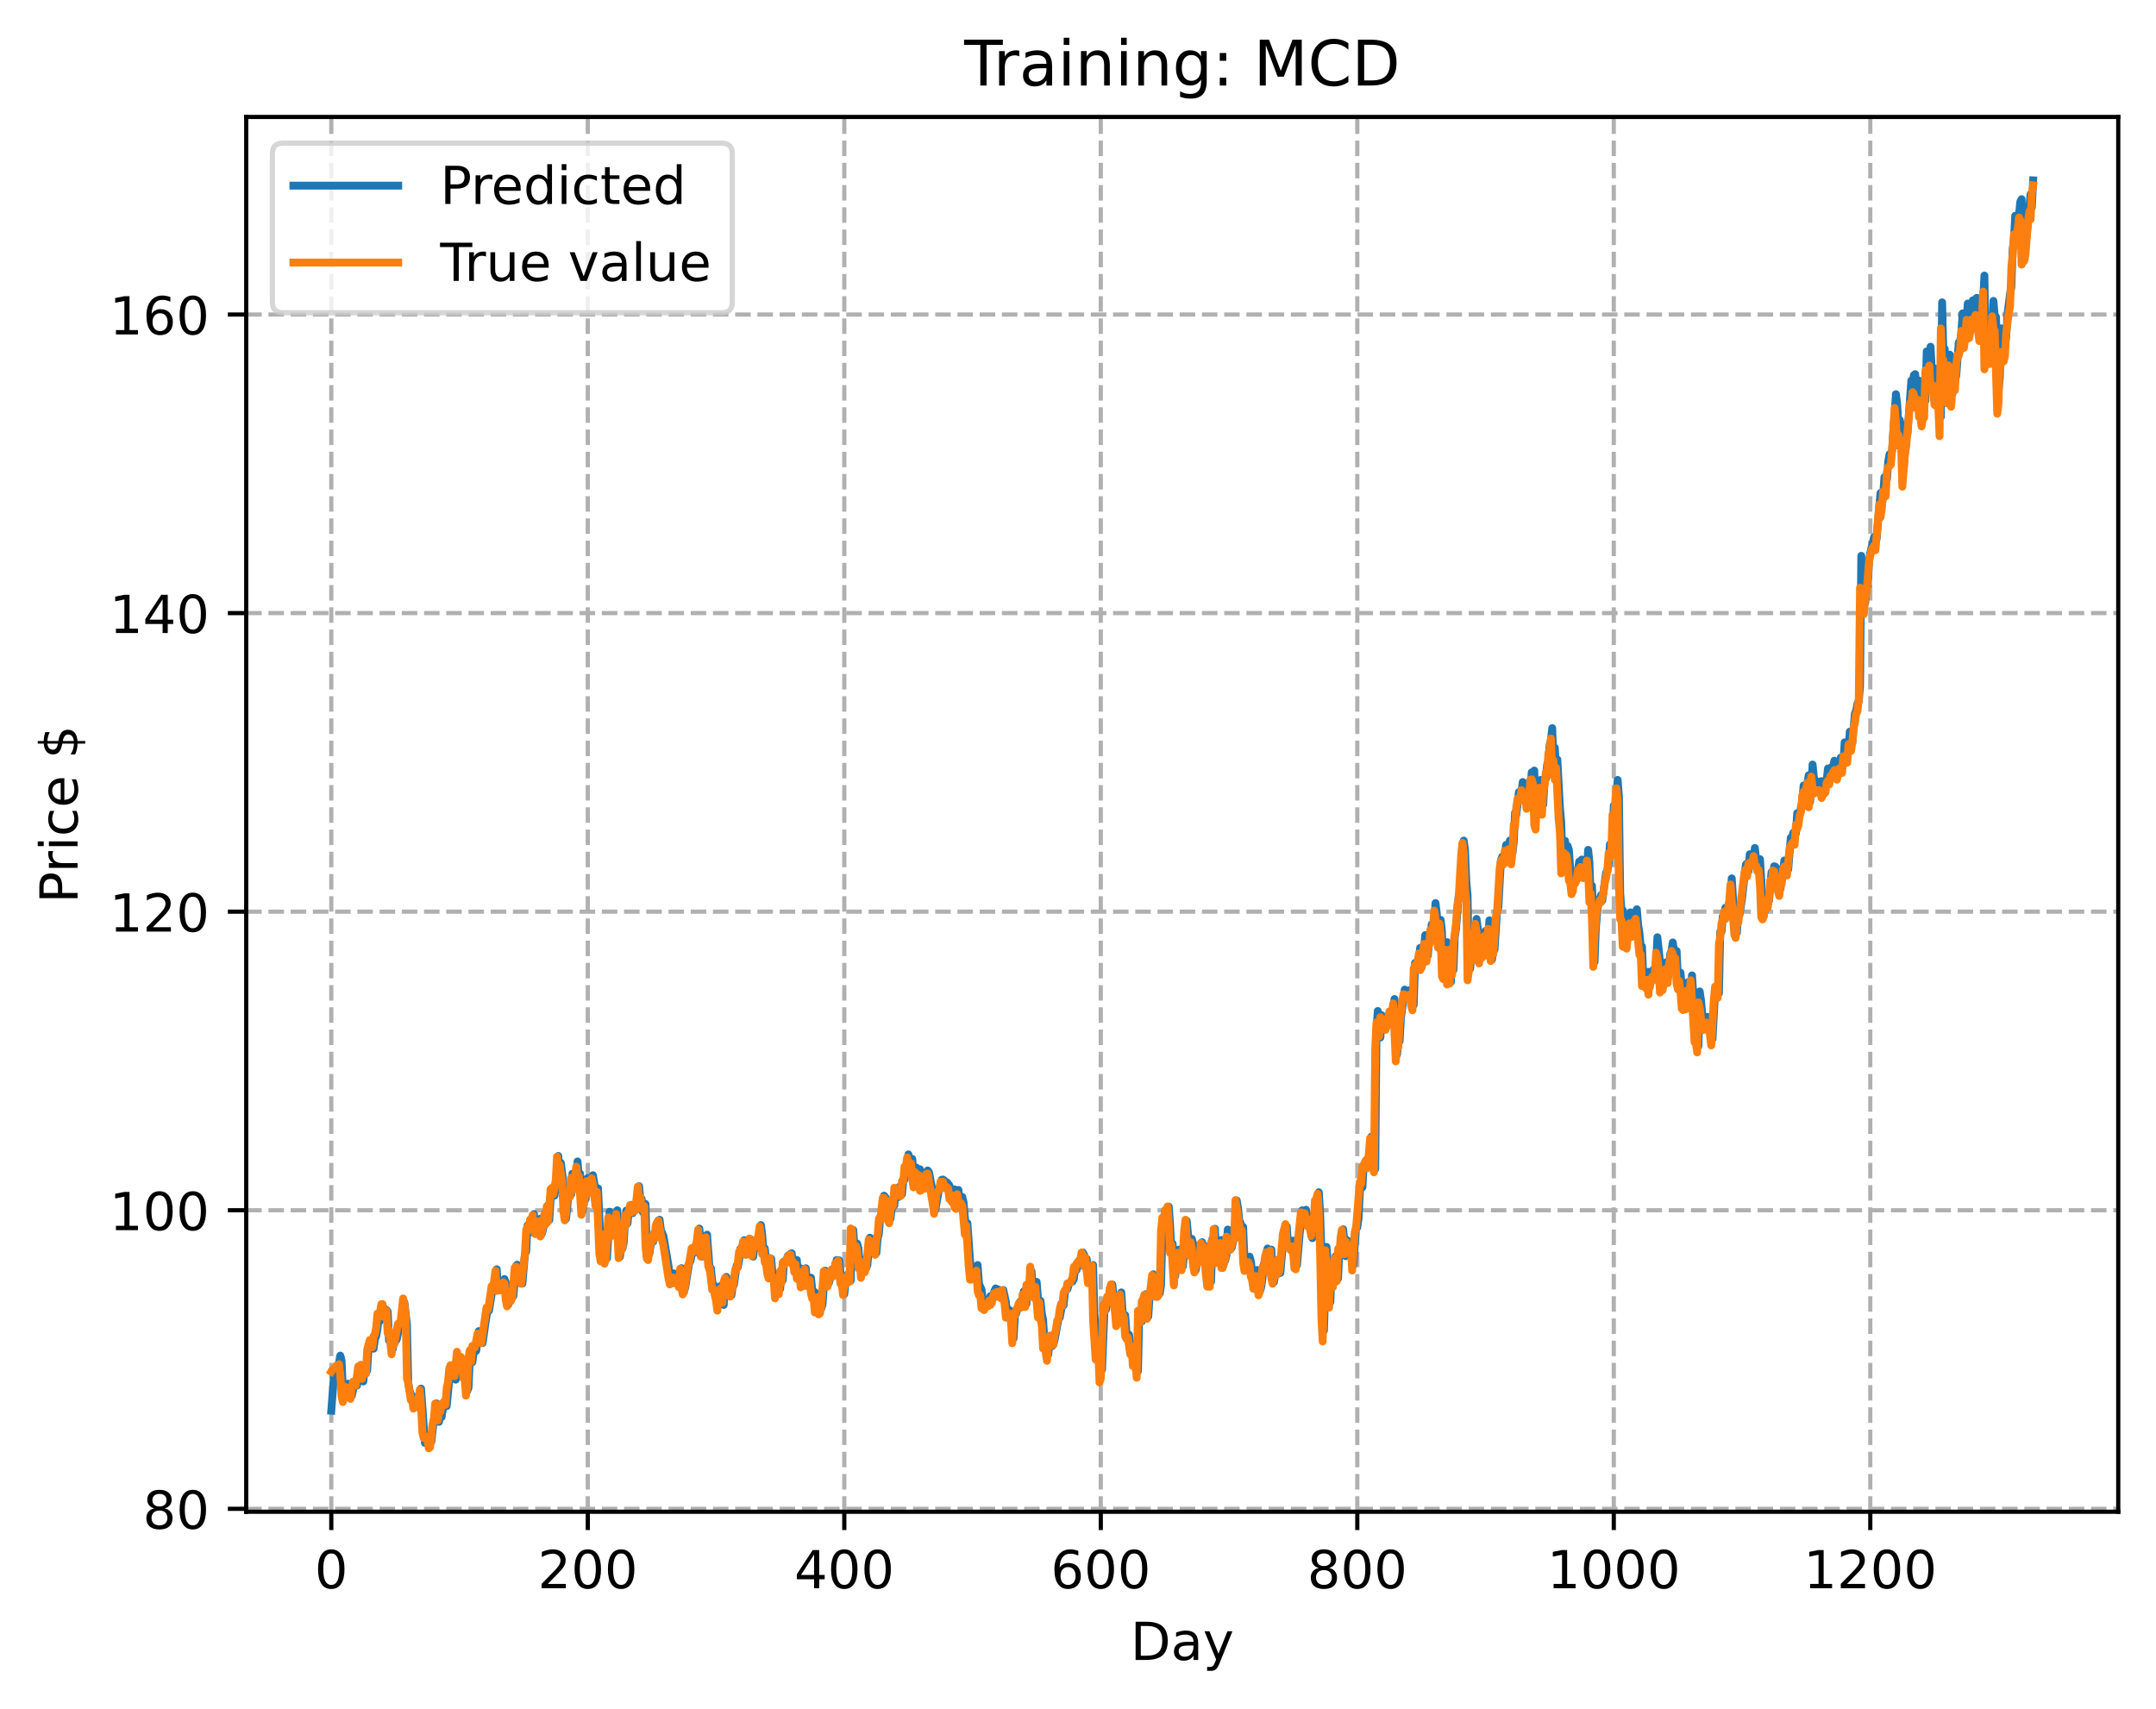 <?xml version="1.0" encoding="utf-8" standalone="no"?>
<!DOCTYPE svg PUBLIC "-//W3C//DTD SVG 1.1//EN"
  "http://www.w3.org/Graphics/SVG/1.1/DTD/svg11.dtd">
<!-- Created with matplotlib (https://matplotlib.org/) -->
<svg height="325.986pt" version="1.1" viewBox="0 0 411.286 325.986" width="411.286pt" xmlns="http://www.w3.org/2000/svg" xmlns:xlink="http://www.w3.org/1999/xlink">
 <defs>
  <style type="text/css">
*{stroke-linecap:butt;stroke-linejoin:round;}
  </style>
 </defs>
 <g id="figure_1">
  <g id="patch_1">
   <path d="M 0 325.986 
L 411.286 325.986 
L 411.286 0 
L 0 0 
z
" style="fill:#ffffff;"/>
  </g>
  <g id="axes_1">
   <g id="patch_2">
    <path d="M 46.966 288.43 
L 404.086 288.43 
L 404.086 22.318 
L 46.966 22.318 
z
" style="fill:#ffffff;"/>
   </g>
   <g id="matplotlib.axis_1">
    <g id="xtick_1">
     <g id="line2d_1">
      <path clip-path="url(#pa2db1cd974)" d="M 63.198 288.43 
L 63.198 22.318 
" style="fill:none;stroke:#b0b0b0;stroke-dasharray:2.96,1.28;stroke-dashoffset:0;stroke-width:0.8;"/>
     </g>
     <g id="line2d_2">
      <defs>
       <path d="M 0 0 
L 0 3.5 
" id="m38cc8d1a99" style="stroke:#000000;stroke-width:0.8;"/>
      </defs>
      <g>
       <use style="stroke:#000000;stroke-width:0.8;" x="63.198" xlink:href="#m38cc8d1a99" y="288.43"/>
      </g>
     </g>
     <g id="text_1">
      <!-- 0 -->
      <defs>
       <path d="M 31.781 66.406 
Q 24.172 66.406 20.328 58.906 
Q 16.5 51.422 16.5 36.375 
Q 16.5 21.391 20.328 13.891 
Q 24.172 6.391 31.781 6.391 
Q 39.453 6.391 43.281 13.891 
Q 47.125 21.391 47.125 36.375 
Q 47.125 51.422 43.281 58.906 
Q 39.453 66.406 31.781 66.406 
z
M 31.781 74.219 
Q 44.047 74.219 50.516 64.516 
Q 56.984 54.828 56.984 36.375 
Q 56.984 17.969 50.516 8.266 
Q 44.047 -1.422 31.781 -1.422 
Q 19.531 -1.422 13.062 8.266 
Q 6.594 17.969 6.594 36.375 
Q 6.594 54.828 13.062 64.516 
Q 19.531 74.219 31.781 74.219 
z
" id="DejaVuSans-48"/>
      </defs>
      <g transform="translate(60.017 303.029)scale(0.1 -0.1)">
       <use xlink:href="#DejaVuSans-48"/>
      </g>
     </g>
    </g>
    <g id="xtick_2">
     <g id="line2d_3">
      <path clip-path="url(#pa2db1cd974)" d="M 112.129 288.43 
L 112.129 22.318 
" style="fill:none;stroke:#b0b0b0;stroke-dasharray:2.96,1.28;stroke-dashoffset:0;stroke-width:0.8;"/>
     </g>
     <g id="line2d_4">
      <g>
       <use style="stroke:#000000;stroke-width:0.8;" x="112.129" xlink:href="#m38cc8d1a99" y="288.43"/>
      </g>
     </g>
     <g id="text_2">
      <!-- 200 -->
      <defs>
       <path d="M 19.188 8.297 
L 53.609 8.297 
L 53.609 0 
L 7.328 0 
L 7.328 8.297 
Q 12.938 14.109 22.625 23.891 
Q 32.328 33.688 34.812 36.531 
Q 39.547 41.844 41.422 45.531 
Q 43.312 49.219 43.312 52.781 
Q 43.312 58.594 39.234 62.25 
Q 35.156 65.922 28.609 65.922 
Q 23.969 65.922 18.812 64.312 
Q 13.672 62.703 7.812 59.422 
L 7.812 69.391 
Q 13.766 71.781 18.938 73 
Q 24.125 74.219 28.422 74.219 
Q 39.75 74.219 46.484 68.547 
Q 53.219 62.891 53.219 53.422 
Q 53.219 48.922 51.531 44.891 
Q 49.859 40.875 45.406 35.406 
Q 44.188 33.984 37.641 27.219 
Q 31.109 20.453 19.188 8.297 
z
" id="DejaVuSans-50"/>
      </defs>
      <g transform="translate(102.585 303.029)scale(0.1 -0.1)">
       <use xlink:href="#DejaVuSans-50"/>
       <use x="63.623" xlink:href="#DejaVuSans-48"/>
       <use x="127.246" xlink:href="#DejaVuSans-48"/>
      </g>
     </g>
    </g>
    <g id="xtick_3">
     <g id="line2d_5">
      <path clip-path="url(#pa2db1cd974)" d="M 161.06 288.43 
L 161.06 22.318 
" style="fill:none;stroke:#b0b0b0;stroke-dasharray:2.96,1.28;stroke-dashoffset:0;stroke-width:0.8;"/>
     </g>
     <g id="line2d_6">
      <g>
       <use style="stroke:#000000;stroke-width:0.8;" x="161.06" xlink:href="#m38cc8d1a99" y="288.43"/>
      </g>
     </g>
     <g id="text_3">
      <!-- 400 -->
      <defs>
       <path d="M 37.797 64.312 
L 12.891 25.391 
L 37.797 25.391 
z
M 35.203 72.906 
L 47.609 72.906 
L 47.609 25.391 
L 58.016 25.391 
L 58.016 17.188 
L 47.609 17.188 
L 47.609 0 
L 37.797 0 
L 37.797 17.188 
L 4.891 17.188 
L 4.891 26.703 
z
" id="DejaVuSans-52"/>
      </defs>
      <g transform="translate(151.516 303.029)scale(0.1 -0.1)">
       <use xlink:href="#DejaVuSans-52"/>
       <use x="63.623" xlink:href="#DejaVuSans-48"/>
       <use x="127.246" xlink:href="#DejaVuSans-48"/>
      </g>
     </g>
    </g>
    <g id="xtick_4">
     <g id="line2d_7">
      <path clip-path="url(#pa2db1cd974)" d="M 209.99 288.43 
L 209.99 22.318 
" style="fill:none;stroke:#b0b0b0;stroke-dasharray:2.96,1.28;stroke-dashoffset:0;stroke-width:0.8;"/>
     </g>
     <g id="line2d_8">
      <g>
       <use style="stroke:#000000;stroke-width:0.8;" x="209.99" xlink:href="#m38cc8d1a99" y="288.43"/>
      </g>
     </g>
     <g id="text_4">
      <!-- 600 -->
      <defs>
       <path d="M 33.016 40.375 
Q 26.375 40.375 22.484 35.828 
Q 18.609 31.297 18.609 23.391 
Q 18.609 15.531 22.484 10.953 
Q 26.375 6.391 33.016 6.391 
Q 39.656 6.391 43.531 10.953 
Q 47.406 15.531 47.406 23.391 
Q 47.406 31.297 43.531 35.828 
Q 39.656 40.375 33.016 40.375 
z
M 52.594 71.297 
L 52.594 62.312 
Q 48.875 64.062 45.094 64.984 
Q 41.312 65.922 37.594 65.922 
Q 27.828 65.922 22.672 59.328 
Q 17.531 52.734 16.797 39.406 
Q 19.672 43.656 24.016 45.922 
Q 28.375 48.188 33.594 48.188 
Q 44.578 48.188 50.953 41.516 
Q 57.328 34.859 57.328 23.391 
Q 57.328 12.156 50.688 5.359 
Q 44.047 -1.422 33.016 -1.422 
Q 20.359 -1.422 13.672 8.266 
Q 6.984 17.969 6.984 36.375 
Q 6.984 53.656 15.188 63.938 
Q 23.391 74.219 37.203 74.219 
Q 40.922 74.219 44.703 73.484 
Q 48.484 72.75 52.594 71.297 
z
" id="DejaVuSans-54"/>
      </defs>
      <g transform="translate(200.446 303.029)scale(0.1 -0.1)">
       <use xlink:href="#DejaVuSans-54"/>
       <use x="63.623" xlink:href="#DejaVuSans-48"/>
       <use x="127.246" xlink:href="#DejaVuSans-48"/>
      </g>
     </g>
    </g>
    <g id="xtick_5">
     <g id="line2d_9">
      <path clip-path="url(#pa2db1cd974)" d="M 258.921 288.43 
L 258.921 22.318 
" style="fill:none;stroke:#b0b0b0;stroke-dasharray:2.96,1.28;stroke-dashoffset:0;stroke-width:0.8;"/>
     </g>
     <g id="line2d_10">
      <g>
       <use style="stroke:#000000;stroke-width:0.8;" x="258.921" xlink:href="#m38cc8d1a99" y="288.43"/>
      </g>
     </g>
     <g id="text_5">
      <!-- 800 -->
      <defs>
       <path d="M 31.781 34.625 
Q 24.75 34.625 20.719 30.859 
Q 16.703 27.094 16.703 20.516 
Q 16.703 13.922 20.719 10.156 
Q 24.75 6.391 31.781 6.391 
Q 38.812 6.391 42.859 10.172 
Q 46.922 13.969 46.922 20.516 
Q 46.922 27.094 42.891 30.859 
Q 38.875 34.625 31.781 34.625 
z
M 21.922 38.812 
Q 15.578 40.375 12.031 44.719 
Q 8.5 49.078 8.5 55.328 
Q 8.5 64.062 14.719 69.141 
Q 20.953 74.219 31.781 74.219 
Q 42.672 74.219 48.875 69.141 
Q 55.078 64.062 55.078 55.328 
Q 55.078 49.078 51.531 44.719 
Q 48 40.375 41.703 38.812 
Q 48.828 37.156 52.797 32.312 
Q 56.781 27.484 56.781 20.516 
Q 56.781 9.906 50.312 4.234 
Q 43.844 -1.422 31.781 -1.422 
Q 19.734 -1.422 13.25 4.234 
Q 6.781 9.906 6.781 20.516 
Q 6.781 27.484 10.781 32.312 
Q 14.797 37.156 21.922 38.812 
z
M 18.312 54.391 
Q 18.312 48.734 21.844 45.562 
Q 25.391 42.391 31.781 42.391 
Q 38.141 42.391 41.719 45.562 
Q 45.312 48.734 45.312 54.391 
Q 45.312 60.062 41.719 63.234 
Q 38.141 66.406 31.781 66.406 
Q 25.391 66.406 21.844 63.234 
Q 18.312 60.062 18.312 54.391 
z
" id="DejaVuSans-56"/>
      </defs>
      <g transform="translate(249.377 303.029)scale(0.1 -0.1)">
       <use xlink:href="#DejaVuSans-56"/>
       <use x="63.623" xlink:href="#DejaVuSans-48"/>
       <use x="127.246" xlink:href="#DejaVuSans-48"/>
      </g>
     </g>
    </g>
    <g id="xtick_6">
     <g id="line2d_11">
      <path clip-path="url(#pa2db1cd974)" d="M 307.851 288.43 
L 307.851 22.318 
" style="fill:none;stroke:#b0b0b0;stroke-dasharray:2.96,1.28;stroke-dashoffset:0;stroke-width:0.8;"/>
     </g>
     <g id="line2d_12">
      <g>
       <use style="stroke:#000000;stroke-width:0.8;" x="307.851" xlink:href="#m38cc8d1a99" y="288.43"/>
      </g>
     </g>
     <g id="text_6">
      <!-- 1000 -->
      <defs>
       <path d="M 12.406 8.297 
L 28.516 8.297 
L 28.516 63.922 
L 10.984 60.406 
L 10.984 69.391 
L 28.422 72.906 
L 38.281 72.906 
L 38.281 8.297 
L 54.391 8.297 
L 54.391 0 
L 12.406 0 
z
" id="DejaVuSans-49"/>
      </defs>
      <g transform="translate(295.126 303.029)scale(0.1 -0.1)">
       <use xlink:href="#DejaVuSans-49"/>
       <use x="63.623" xlink:href="#DejaVuSans-48"/>
       <use x="127.246" xlink:href="#DejaVuSans-48"/>
       <use x="190.869" xlink:href="#DejaVuSans-48"/>
      </g>
     </g>
    </g>
    <g id="xtick_7">
     <g id="line2d_13">
      <path clip-path="url(#pa2db1cd974)" d="M 356.782 288.43 
L 356.782 22.318 
" style="fill:none;stroke:#b0b0b0;stroke-dasharray:2.96,1.28;stroke-dashoffset:0;stroke-width:0.8;"/>
     </g>
     <g id="line2d_14">
      <g>
       <use style="stroke:#000000;stroke-width:0.8;" x="356.782" xlink:href="#m38cc8d1a99" y="288.43"/>
      </g>
     </g>
     <g id="text_7">
      <!-- 1200 -->
      <g transform="translate(344.057 303.029)scale(0.1 -0.1)">
       <use xlink:href="#DejaVuSans-49"/>
       <use x="63.623" xlink:href="#DejaVuSans-50"/>
       <use x="127.246" xlink:href="#DejaVuSans-48"/>
       <use x="190.869" xlink:href="#DejaVuSans-48"/>
      </g>
     </g>
    </g>
    <g id="text_8">
     <!-- Day -->
     <defs>
      <path d="M 19.672 64.797 
L 19.672 8.109 
L 31.594 8.109 
Q 46.688 8.109 53.688 14.938 
Q 60.688 21.781 60.688 36.531 
Q 60.688 51.172 53.688 57.984 
Q 46.688 64.797 31.594 64.797 
z
M 9.812 72.906 
L 30.078 72.906 
Q 51.266 72.906 61.172 64.094 
Q 71.094 55.281 71.094 36.531 
Q 71.094 17.672 61.125 8.828 
Q 51.172 0 30.078 0 
L 9.812 0 
z
" id="DejaVuSans-68"/>
      <path d="M 34.281 27.484 
Q 23.391 27.484 19.188 25 
Q 14.984 22.516 14.984 16.5 
Q 14.984 11.719 18.141 8.906 
Q 21.297 6.109 26.703 6.109 
Q 34.188 6.109 38.703 11.406 
Q 43.219 16.703 43.219 25.484 
L 43.219 27.484 
z
M 52.203 31.203 
L 52.203 0 
L 43.219 0 
L 43.219 8.297 
Q 40.141 3.328 35.547 0.953 
Q 30.953 -1.422 24.312 -1.422 
Q 15.922 -1.422 10.953 3.297 
Q 6 8.016 6 15.922 
Q 6 25.141 12.172 29.828 
Q 18.359 34.516 30.609 34.516 
L 43.219 34.516 
L 43.219 35.406 
Q 43.219 41.609 39.141 45 
Q 35.062 48.391 27.688 48.391 
Q 23 48.391 18.547 47.266 
Q 14.109 46.141 10.016 43.891 
L 10.016 52.203 
Q 14.938 54.109 19.578 55.047 
Q 24.219 56 28.609 56 
Q 40.484 56 46.344 49.844 
Q 52.203 43.703 52.203 31.203 
z
" id="DejaVuSans-97"/>
      <path d="M 32.172 -5.078 
Q 28.375 -14.844 24.75 -17.812 
Q 21.141 -20.797 15.094 -20.797 
L 7.906 -20.797 
L 7.906 -13.281 
L 13.188 -13.281 
Q 16.891 -13.281 18.938 -11.516 
Q 21 -9.766 23.484 -3.219 
L 25.094 0.875 
L 2.984 54.688 
L 12.5 54.688 
L 29.594 11.922 
L 46.688 54.688 
L 56.203 54.688 
z
" id="DejaVuSans-121"/>
     </defs>
     <g transform="translate(215.652 316.707)scale(0.1 -0.1)">
      <use xlink:href="#DejaVuSans-68"/>
      <use x="77.002" xlink:href="#DejaVuSans-97"/>
      <use x="138.281" xlink:href="#DejaVuSans-121"/>
     </g>
    </g>
   </g>
   <g id="matplotlib.axis_2">
    <g id="ytick_1">
     <g id="line2d_15">
      <path clip-path="url(#pa2db1cd974)" d="M 46.966 287.87 
L 404.086 287.87 
" style="fill:none;stroke:#b0b0b0;stroke-dasharray:2.96,1.28;stroke-dashoffset:0;stroke-width:0.8;"/>
     </g>
     <g id="line2d_16">
      <defs>
       <path d="M 0 0 
L -3.5 0 
" id="mbb5710e87f" style="stroke:#000000;stroke-width:0.8;"/>
      </defs>
      <g>
       <use style="stroke:#000000;stroke-width:0.8;" x="46.966" xlink:href="#mbb5710e87f" y="287.87"/>
      </g>
     </g>
     <g id="text_9">
      <!-- 80 -->
      <g transform="translate(27.241 291.669)scale(0.1 -0.1)">
       <use xlink:href="#DejaVuSans-56"/>
       <use x="63.623" xlink:href="#DejaVuSans-48"/>
      </g>
     </g>
    </g>
    <g id="ytick_2">
     <g id="line2d_17">
      <path clip-path="url(#pa2db1cd974)" d="M 46.966 230.904 
L 404.086 230.904 
" style="fill:none;stroke:#b0b0b0;stroke-dasharray:2.96,1.28;stroke-dashoffset:0;stroke-width:0.8;"/>
     </g>
     <g id="line2d_18">
      <g>
       <use style="stroke:#000000;stroke-width:0.8;" x="46.966" xlink:href="#mbb5710e87f" y="230.904"/>
      </g>
     </g>
     <g id="text_10">
      <!-- 100 -->
      <g transform="translate(20.878 234.703)scale(0.1 -0.1)">
       <use xlink:href="#DejaVuSans-49"/>
       <use x="63.623" xlink:href="#DejaVuSans-48"/>
       <use x="127.246" xlink:href="#DejaVuSans-48"/>
      </g>
     </g>
    </g>
    <g id="ytick_3">
     <g id="line2d_19">
      <path clip-path="url(#pa2db1cd974)" d="M 46.966 173.938 
L 404.086 173.938 
" style="fill:none;stroke:#b0b0b0;stroke-dasharray:2.96,1.28;stroke-dashoffset:0;stroke-width:0.8;"/>
     </g>
     <g id="line2d_20">
      <g>
       <use style="stroke:#000000;stroke-width:0.8;" x="46.966" xlink:href="#mbb5710e87f" y="173.938"/>
      </g>
     </g>
     <g id="text_11">
      <!-- 120 -->
      <g transform="translate(20.878 177.737)scale(0.1 -0.1)">
       <use xlink:href="#DejaVuSans-49"/>
       <use x="63.623" xlink:href="#DejaVuSans-50"/>
       <use x="127.246" xlink:href="#DejaVuSans-48"/>
      </g>
     </g>
    </g>
    <g id="ytick_4">
     <g id="line2d_21">
      <path clip-path="url(#pa2db1cd974)" d="M 46.966 116.972 
L 404.086 116.972 
" style="fill:none;stroke:#b0b0b0;stroke-dasharray:2.96,1.28;stroke-dashoffset:0;stroke-width:0.8;"/>
     </g>
     <g id="line2d_22">
      <g>
       <use style="stroke:#000000;stroke-width:0.8;" x="46.966" xlink:href="#mbb5710e87f" y="116.972"/>
      </g>
     </g>
     <g id="text_12">
      <!-- 140 -->
      <g transform="translate(20.878 120.771)scale(0.1 -0.1)">
       <use xlink:href="#DejaVuSans-49"/>
       <use x="63.623" xlink:href="#DejaVuSans-52"/>
       <use x="127.246" xlink:href="#DejaVuSans-48"/>
      </g>
     </g>
    </g>
    <g id="ytick_5">
     <g id="line2d_23">
      <path clip-path="url(#pa2db1cd974)" d="M 46.966 60.006 
L 404.086 60.006 
" style="fill:none;stroke:#b0b0b0;stroke-dasharray:2.96,1.28;stroke-dashoffset:0;stroke-width:0.8;"/>
     </g>
     <g id="line2d_24">
      <g>
       <use style="stroke:#000000;stroke-width:0.8;" x="46.966" xlink:href="#mbb5710e87f" y="60.006"/>
      </g>
     </g>
     <g id="text_13">
      <!-- 160 -->
      <g transform="translate(20.878 63.805)scale(0.1 -0.1)">
       <use xlink:href="#DejaVuSans-49"/>
       <use x="63.623" xlink:href="#DejaVuSans-54"/>
       <use x="127.246" xlink:href="#DejaVuSans-48"/>
      </g>
     </g>
    </g>
    <g id="text_14">
     <!-- Price $ -->
     <defs>
      <path d="M 19.672 64.797 
L 19.672 37.406 
L 32.078 37.406 
Q 38.969 37.406 42.719 40.969 
Q 46.484 44.531 46.484 51.125 
Q 46.484 57.672 42.719 61.234 
Q 38.969 64.797 32.078 64.797 
z
M 9.812 72.906 
L 32.078 72.906 
Q 44.344 72.906 50.609 67.359 
Q 56.891 61.812 56.891 51.125 
Q 56.891 40.328 50.609 34.812 
Q 44.344 29.297 32.078 29.297 
L 19.672 29.297 
L 19.672 0 
L 9.812 0 
z
" id="DejaVuSans-80"/>
      <path d="M 41.109 46.297 
Q 39.594 47.172 37.812 47.578 
Q 36.031 48 33.891 48 
Q 26.266 48 22.188 43.047 
Q 18.109 38.094 18.109 28.812 
L 18.109 0 
L 9.078 0 
L 9.078 54.688 
L 18.109 54.688 
L 18.109 46.188 
Q 20.953 51.172 25.484 53.578 
Q 30.031 56 36.531 56 
Q 37.453 56 38.578 55.875 
Q 39.703 55.766 41.062 55.516 
z
" id="DejaVuSans-114"/>
      <path d="M 9.422 54.688 
L 18.406 54.688 
L 18.406 0 
L 9.422 0 
z
M 9.422 75.984 
L 18.406 75.984 
L 18.406 64.594 
L 9.422 64.594 
z
" id="DejaVuSans-105"/>
      <path d="M 48.781 52.594 
L 48.781 44.188 
Q 44.969 46.297 41.141 47.344 
Q 37.312 48.391 33.406 48.391 
Q 24.656 48.391 19.812 42.844 
Q 14.984 37.312 14.984 27.297 
Q 14.984 17.281 19.812 11.734 
Q 24.656 6.203 33.406 6.203 
Q 37.312 6.203 41.141 7.25 
Q 44.969 8.297 48.781 10.406 
L 48.781 2.094 
Q 45.016 0.344 40.984 -0.531 
Q 36.969 -1.422 32.422 -1.422 
Q 20.062 -1.422 12.781 6.344 
Q 5.516 14.109 5.516 27.297 
Q 5.516 40.672 12.859 48.328 
Q 20.219 56 33.016 56 
Q 37.156 56 41.109 55.141 
Q 45.062 54.297 48.781 52.594 
z
" id="DejaVuSans-99"/>
      <path d="M 56.203 29.594 
L 56.203 25.203 
L 14.891 25.203 
Q 15.484 15.922 20.484 11.062 
Q 25.484 6.203 34.422 6.203 
Q 39.594 6.203 44.453 7.469 
Q 49.312 8.734 54.109 11.281 
L 54.109 2.781 
Q 49.266 0.734 44.188 -0.344 
Q 39.109 -1.422 33.891 -1.422 
Q 20.797 -1.422 13.156 6.188 
Q 5.516 13.812 5.516 26.812 
Q 5.516 40.234 12.766 48.109 
Q 20.016 56 32.328 56 
Q 43.359 56 49.781 48.891 
Q 56.203 41.797 56.203 29.594 
z
M 47.219 32.234 
Q 47.125 39.594 43.094 43.984 
Q 39.062 48.391 32.422 48.391 
Q 24.906 48.391 20.391 44.141 
Q 15.875 39.891 15.188 32.172 
z
" id="DejaVuSans-101"/>
      <path id="DejaVuSans-32"/>
      <path d="M 33.797 -14.703 
L 28.906 -14.703 
L 28.859 0 
Q 23.734 0.094 18.609 1.188 
Q 13.484 2.297 8.297 4.5 
L 8.297 13.281 
Q 13.281 10.156 18.375 8.562 
Q 23.484 6.984 28.906 6.938 
L 28.906 29.203 
Q 18.109 30.953 13.203 35.156 
Q 8.297 39.359 8.297 46.688 
Q 8.297 54.641 13.625 59.219 
Q 18.953 63.812 28.906 64.5 
L 28.906 75.984 
L 33.797 75.984 
L 33.797 64.656 
Q 38.328 64.453 42.578 63.688 
Q 46.828 62.938 50.875 61.625 
L 50.875 53.078 
Q 46.828 55.125 42.547 56.25 
Q 38.281 57.375 33.797 57.562 
L 33.797 36.719 
Q 44.875 35.016 50.094 30.609 
Q 55.328 26.219 55.328 18.609 
Q 55.328 10.359 49.781 5.594 
Q 44.234 0.828 33.797 0.094 
z
M 28.906 37.594 
L 28.906 57.625 
Q 23.25 56.984 20.266 54.391 
Q 17.281 51.812 17.281 47.516 
Q 17.281 43.312 20.031 40.969 
Q 22.797 38.625 28.906 37.594 
z
M 33.797 28.219 
L 33.797 7.078 
Q 39.984 7.906 43.141 10.594 
Q 46.297 13.281 46.297 17.672 
Q 46.297 21.969 43.281 24.5 
Q 40.281 27.047 33.797 28.219 
z
" id="DejaVuSans-36"/>
     </defs>
     <g transform="translate(14.798 172.342)rotate(-90)scale(0.1 -0.1)">
      <use xlink:href="#DejaVuSans-80"/>
      <use x="58.553" xlink:href="#DejaVuSans-114"/>
      <use x="99.666" xlink:href="#DejaVuSans-105"/>
      <use x="127.449" xlink:href="#DejaVuSans-99"/>
      <use x="182.43" xlink:href="#DejaVuSans-101"/>
      <use x="243.953" xlink:href="#DejaVuSans-32"/>
      <use x="275.74" xlink:href="#DejaVuSans-36"/>
     </g>
    </g>
   </g>
   <g id="line2d_25">
    <path clip-path="url(#pa2db1cd974)" d="M 63.198 269.153 
L 63.688 262.671 
L 64.177 261.174 
L 64.422 260.755 
L 64.666 260.102 
L 64.911 258.641 
L 65.156 259.567 
L 65.4 265.094 
L 65.645 266.868 
L 65.89 264.779 
L 66.134 264.593 
L 66.379 264.003 
L 67.113 266.283 
L 67.602 264.06 
L 67.847 263.602 
L 68.091 264.378 
L 68.581 261.533 
L 68.825 262.839 
L 69.07 261.286 
L 69.315 263.575 
L 69.559 261.054 
L 69.804 262.045 
L 70.049 261.418 
L 70.293 257.159 
L 70.783 256.187 
L 71.027 256.392 
L 71.272 257.323 
L 71.517 255.498 
L 71.761 254.932 
L 72.006 253.512 
L 72.251 251.263 
L 72.495 252.028 
L 72.74 251.102 
L 72.984 249.225 
L 73.229 249.582 
L 73.474 251.552 
L 73.718 249.919 
L 73.963 250.26 
L 74.208 255.77 
L 74.452 254.456 
L 74.942 257.37 
L 75.186 255.597 
L 75.431 255.93 
L 75.676 255.559 
L 75.92 254.428 
L 76.165 252.534 
L 76.41 252.961 
L 76.654 252.522 
L 77.144 248.497 
L 77.633 252.74 
L 77.878 263.892 
L 78.122 265.309 
L 78.611 266.586 
L 78.856 266.479 
L 79.101 268.134 
L 79.345 267.968 
L 79.59 268.138 
L 79.835 267.754 
L 80.324 264.934 
L 81.058 275.303 
L 81.303 274.724 
L 81.547 274.826 
L 81.792 274.41 
L 82.037 275.31 
L 82.281 275.07 
L 82.771 270.902 
L 83.015 270.179 
L 83.26 267.757 
L 83.505 270.452 
L 83.749 271.278 
L 83.994 269.721 
L 84.239 270.377 
L 84.483 268.767 
L 84.728 267.955 
L 84.972 267.663 
L 85.217 268.286 
L 85.951 260.525 
L 86.196 260.73 
L 86.93 263.234 
L 87.419 258.682 
L 87.664 260.935 
L 87.908 260.721 
L 88.153 259.912 
L 88.398 262.325 
L 88.642 263.206 
L 88.887 263.038 
L 89.132 265.389 
L 89.376 264.792 
L 89.621 259.272 
L 89.866 257.581 
L 90.11 259.899 
L 90.355 258.01 
L 90.599 257.934 
L 90.844 257.724 
L 91.333 253.964 
L 91.823 255.082 
L 92.067 256.251 
L 92.557 252.753 
L 93.046 249.575 
L 93.291 250.06 
L 94.025 245.439 
L 94.269 246.299 
L 94.759 242.167 
L 95.003 246.211 
L 95.248 245.005 
L 95.493 244.835 
L 95.737 246.133 
L 96.227 244.028 
L 96.471 244.661 
L 96.716 247.786 
L 96.96 248.91 
L 97.205 248.102 
L 97.45 248.115 
L 97.694 247.544 
L 97.939 247.296 
L 98.428 241.547 
L 98.673 241.29 
L 98.918 243.48 
L 99.162 242.445 
L 99.652 244.898 
L 100.141 239.305 
L 100.386 238.772 
L 100.63 233.813 
L 100.875 234.265 
L 101.12 235.134 
L 101.364 232.911 
L 101.609 232.862 
L 101.854 231.629 
L 102.098 234.769 
L 102.343 235.161 
L 102.587 233.672 
L 102.832 234.552 
L 103.077 232.522 
L 103.321 235.484 
L 103.566 234.703 
L 103.811 233.4 
L 104.055 231.363 
L 104.3 233.293 
L 104.545 229.959 
L 104.789 232.781 
L 105.034 228.82 
L 105.279 227.017 
L 105.523 226.763 
L 105.768 228.123 
L 106.257 224.982 
L 106.502 220.547 
L 106.747 225.186 
L 106.991 221.869 
L 107.481 225.799 
L 107.725 231.405 
L 107.97 232.559 
L 108.215 230.514 
L 108.459 226.789 
L 108.704 227.023 
L 108.948 227.893 
L 109.193 223.938 
L 109.438 224.54 
L 109.682 226.501 
L 109.927 224.567 
L 110.172 221.598 
L 110.416 224.542 
L 110.661 223.917 
L 111.15 231.04 
L 111.395 229.395 
L 111.64 228.945 
L 112.129 224.756 
L 112.374 227.585 
L 112.618 226.323 
L 112.863 225.908 
L 113.108 224.218 
L 113.352 225.619 
L 113.842 230.006 
L 114.086 226.726 
L 114.575 237.686 
L 114.82 239.017 
L 115.065 236.18 
L 115.309 235.491 
L 115.554 239.791 
L 115.799 240.055 
L 116.288 231.188 
L 116.533 235.102 
L 116.777 235.007 
L 117.022 233.537 
L 117.267 235.033 
L 117.511 233.567 
L 117.756 230.908 
L 118.001 234.148 
L 118.245 239.818 
L 118.49 238.208 
L 118.735 238.257 
L 118.979 237.105 
L 119.224 233.123 
L 119.469 230.977 
L 119.713 233.418 
L 119.958 230.963 
L 120.203 230.813 
L 120.447 229.885 
L 120.692 231.473 
L 121.181 230.713 
L 121.426 230.721 
L 121.915 226.331 
L 122.16 228.88 
L 122.404 228.734 
L 122.649 231.306 
L 122.894 230.137 
L 123.138 229.709 
L 123.383 238.504 
L 123.628 239.688 
L 123.872 239.173 
L 124.362 235.967 
L 124.606 236.916 
L 124.851 235.168 
L 125.096 236.084 
L 125.34 233.338 
L 125.585 232.875 
L 125.83 232.715 
L 126.074 234.699 
L 126.563 235.827 
L 127.542 241.627 
L 127.787 243.923 
L 128.031 244.803 
L 128.276 243.365 
L 128.521 242.941 
L 128.765 244.285 
L 129.01 243.491 
L 129.255 244.532 
L 129.499 243.525 
L 129.744 245.228 
L 129.989 241.958 
L 130.233 245.065 
L 130.478 246.475 
L 130.723 245.577 
L 131.457 241.052 
L 131.701 240.652 
L 132.191 238.207 
L 132.435 239.026 
L 133.169 236.23 
L 133.414 234.402 
L 133.903 239.756 
L 134.392 236.801 
L 134.637 237.349 
L 134.882 235.565 
L 135.371 242.25 
L 135.616 241.965 
L 135.86 244.427 
L 136.105 245.545 
L 136.35 245.308 
L 137.084 249.097 
L 137.328 246.155 
L 137.573 245.297 
L 137.818 246.016 
L 138.062 248.971 
L 138.307 244.697 
L 138.551 243.621 
L 138.796 244.631 
L 139.041 247.025 
L 139.285 245.169 
L 139.53 247.14 
L 139.775 245.573 
L 140.019 245.098 
L 140.509 241.516 
L 140.753 241.745 
L 140.998 240.405 
L 141.243 238.266 
L 141.487 238.402 
L 141.732 238.185 
L 141.977 236.612 
L 142.221 238.604 
L 142.466 239.344 
L 142.711 239.004 
L 143.2 236.46 
L 143.689 239.767 
L 143.934 237.468 
L 144.178 236.565 
L 144.423 238.018 
L 144.668 237.254 
L 145.157 233.731 
L 145.402 235.586 
L 145.646 238.942 
L 145.891 238.172 
L 146.136 240.35 
L 146.38 240.808 
L 146.87 243.498 
L 147.114 240.135 
L 147.359 242.954 
L 147.604 243.897 
L 147.848 244.034 
L 148.093 246.233 
L 148.338 245.677 
L 148.582 242.981 
L 148.827 245.904 
L 149.072 242.271 
L 149.316 244.265 
L 149.561 240.669 
L 149.806 240.936 
L 150.05 240.429 
L 150.295 239.605 
L 150.784 239.253 
L 151.029 239.116 
L 151.273 241.332 
L 151.518 240.337 
L 151.763 242.331 
L 152.007 240.395 
L 152.252 243.649 
L 152.497 243.111 
L 152.741 241.99 
L 152.986 245.095 
L 153.231 243.963 
L 153.475 243.398 
L 153.72 241.974 
L 153.965 245.297 
L 154.209 244.604 
L 154.454 244.907 
L 154.699 243.771 
L 154.943 246.099 
L 155.188 247.047 
L 155.433 246.531 
L 155.677 249.472 
L 155.922 247.916 
L 156.166 247.316 
L 156.411 249.826 
L 156.656 249.692 
L 156.9 248.932 
L 157.39 242.431 
L 157.634 245.294 
L 157.879 243.782 
L 158.124 244.787 
L 158.613 242.905 
L 158.858 242.117 
L 159.102 243.299 
L 159.347 242.694 
L 159.592 240.41 
L 160.081 240.46 
L 160.57 244.837 
L 160.815 244.574 
L 161.06 246.91 
L 161.304 244.677 
L 161.549 244.343 
L 161.794 243.091 
L 162.038 243.578 
L 162.283 244.342 
L 162.527 234.873 
L 162.772 234.674 
L 163.017 238.254 
L 163.506 237.255 
L 163.751 238.112 
L 163.995 241.457 
L 164.24 240.256 
L 164.485 242.751 
L 164.729 240.877 
L 164.974 241.68 
L 165.219 241.994 
L 165.463 241.345 
L 165.953 236.143 
L 166.197 236.623 
L 166.442 237.37 
L 166.931 236.342 
L 167.176 239.081 
L 167.421 236.309 
L 167.665 235.375 
L 167.91 232.192 
L 168.154 232.526 
L 168.644 228.129 
L 168.888 228.401 
L 169.622 232.358 
L 169.867 232.56 
L 170.356 228.72 
L 170.601 229.989 
L 170.846 226.961 
L 171.09 226.902 
L 171.335 228.407 
L 171.58 226.419 
L 172.069 227.861 
L 172.314 225.153 
L 172.558 225.069 
L 172.803 222.628 
L 173.048 222.347 
L 173.292 220.249 
L 173.782 223.707 
L 174.026 221.097 
L 174.271 224.171 
L 174.515 225.48 
L 174.76 222.752 
L 175.005 222.943 
L 175.249 224.246 
L 175.494 223.084 
L 175.739 226.296 
L 175.983 226.45 
L 176.228 226.276 
L 176.473 224.322 
L 176.717 225.841 
L 176.962 223.321 
L 177.207 223.619 
L 178.185 228.697 
L 178.43 230.833 
L 179.164 226.719 
L 179.409 226.159 
L 179.653 225.079 
L 179.898 225.053 
L 180.142 225.226 
L 180.387 226.014 
L 180.632 225.58 
L 181.121 226.193 
L 181.366 228.458 
L 181.61 227.814 
L 181.855 228.761 
L 182.1 226.924 
L 182.344 229.897 
L 182.589 230.304 
L 182.834 227.033 
L 183.078 229.123 
L 183.323 229.395 
L 183.568 228.365 
L 183.812 229.398 
L 184.302 235.028 
L 184.546 233.374 
L 185.28 243.748 
L 185.525 243.461 
L 185.77 242.186 
L 186.503 241.358 
L 186.748 244.951 
L 187.237 246.021 
L 187.482 247.942 
L 187.971 248.238 
L 188.461 248.03 
L 188.705 248.408 
L 188.95 247.27 
L 189.195 248.111 
L 189.439 247.673 
L 189.684 246.322 
L 189.929 245.822 
L 190.173 246.619 
L 190.418 246.028 
L 190.663 246.306 
L 190.907 246.193 
L 191.152 246.96 
L 191.397 246.128 
L 191.886 248.426 
L 192.13 250.851 
L 192.375 249.825 
L 192.62 250.299 
L 192.864 250.134 
L 193.109 251.802 
L 193.354 255.378 
L 193.598 251.113 
L 193.843 250.589 
L 194.332 249.03 
L 194.577 248.387 
L 194.822 248.899 
L 195.066 248.834 
L 195.311 246.366 
L 195.8 248.784 
L 196.045 245.034 
L 196.29 246.965 
L 196.534 246.022 
L 196.779 242.541 
L 197.024 245.916 
L 197.268 247.016 
L 197.513 246.878 
L 197.758 244.572 
L 198.247 250.859 
L 198.491 248.185 
L 198.736 250.58 
L 198.981 251.769 
L 199.225 255.602 
L 199.47 255.134 
L 199.959 258.488 
L 200.204 256.093 
L 200.449 254.854 
L 200.693 256.844 
L 200.938 256.555 
L 201.183 255.638 
L 201.917 251.647 
L 202.161 251.404 
L 202.651 248.755 
L 202.895 249.053 
L 203.14 246.673 
L 203.385 245.909 
L 203.629 245.959 
L 203.874 245.102 
L 204.118 244.709 
L 204.608 244.499 
L 204.852 244.02 
L 205.097 241.922 
L 205.342 242.342 
L 205.831 240.855 
L 206.32 239.96 
L 206.565 238.969 
L 206.81 239.403 
L 207.054 241.457 
L 207.299 240.168 
L 207.788 244.019 
L 208.033 243.409 
L 208.278 243.122 
L 208.522 241.35 
L 208.767 250.561 
L 209.256 257.118 
L 209.501 255.647 
L 209.746 256.22 
L 209.99 260.703 
L 210.235 261.319 
L 210.724 249.1 
L 210.969 249.891 
L 211.458 247.344 
L 211.703 248.014 
L 211.947 245.438 
L 212.192 245.074 
L 212.437 247.424 
L 212.926 249.477 
L 213.171 251.612 
L 213.415 251.332 
L 213.66 247.429 
L 213.905 246.585 
L 214.149 250.281 
L 214.394 250.91 
L 214.639 250.915 
L 214.883 254.234 
L 215.128 254.614 
L 215.373 254.648 
L 215.862 258.195 
L 216.106 257.023 
L 216.351 259.726 
L 216.596 257.551 
L 217.085 261.611 
L 217.33 250.725 
L 217.574 251.672 
L 217.819 252.136 
L 218.064 248.793 
L 218.308 248.303 
L 218.553 246.916 
L 218.798 247.811 
L 219.042 251.203 
L 219.287 247.566 
L 219.532 247.198 
L 220.021 243.116 
L 220.266 246.737 
L 220.51 246.12 
L 220.755 246.958 
L 221 247.114 
L 221.244 246.745 
L 221.489 245.186 
L 221.734 235.362 
L 221.978 233.74 
L 222.223 234.614 
L 222.467 231.309 
L 222.712 231.395 
L 222.957 230.213 
L 223.201 233.557 
L 223.446 238.475 
L 223.691 237.279 
L 224.18 243.493 
L 224.425 241.06 
L 224.669 240.737 
L 224.914 238.42 
L 225.159 240.845 
L 225.403 239.392 
L 225.648 241.625 
L 225.893 238.904 
L 226.137 234.937 
L 226.382 232.942 
L 226.871 237.91 
L 227.116 238.982 
L 227.361 236.377 
L 227.605 237.319 
L 228.094 242.34 
L 228.339 241.154 
L 228.584 240.8 
L 228.828 239.472 
L 229.073 240.255 
L 229.318 236.999 
L 229.562 238.088 
L 229.807 237.719 
L 230.052 240.785 
L 230.541 244.395 
L 230.786 240.995 
L 231.03 244.541 
L 231.275 236.4 
L 231.52 238.632 
L 231.764 234.439 
L 232.009 240.495 
L 232.254 239.522 
L 232.498 239.179 
L 232.743 240.445 
L 232.988 236.583 
L 233.232 241.125 
L 233.477 240.948 
L 233.722 240.508 
L 233.966 239.448 
L 234.211 234.585 
L 234.455 237.521 
L 234.7 236.542 
L 234.945 238.097 
L 235.434 235.933 
L 235.679 236.189 
L 235.923 229.055 
L 236.168 230.451 
L 236.413 232.871 
L 236.657 233.353 
L 236.902 234.803 
L 237.147 234.09 
L 237.391 240.172 
L 237.636 240.94 
L 237.881 240.223 
L 238.125 240.241 
L 238.37 239.757 
L 238.615 240.635 
L 238.859 242.624 
L 239.104 243.13 
L 239.349 244.741 
L 239.838 242.314 
L 240.327 246.41 
L 240.572 245.642 
L 240.816 244.03 
L 241.061 241.29 
L 241.306 241.637 
L 241.55 239.318 
L 241.795 238.205 
L 242.284 242.389 
L 242.529 238.422 
L 242.774 243.589 
L 243.018 244.645 
L 243.508 241.273 
L 243.752 243.046 
L 243.997 240.247 
L 244.242 242.865 
L 244.976 234.604 
L 245.465 234.001 
L 245.709 237.307 
L 245.954 237.817 
L 246.199 237.319 
L 246.443 237.509 
L 246.688 236.702 
L 246.933 238.391 
L 247.177 240.86 
L 247.422 241.378 
L 247.911 235.625 
L 248.401 230.913 
L 248.89 233.113 
L 249.135 230.814 
L 249.624 233.601 
L 249.869 231.991 
L 250.358 236.234 
L 250.603 232.842 
L 250.847 233.049 
L 251.092 229.039 
L 251.337 228.65 
L 251.581 227.475 
L 251.826 231.432 
L 252.07 238.443 
L 252.315 251.908 
L 252.56 253.878 
L 253.049 237.896 
L 253.538 244.007 
L 253.783 248.46 
L 254.028 241.634 
L 254.272 241.01 
L 254.517 244.73 
L 254.762 239.707 
L 255.006 242.912 
L 255.251 243.957 
L 255.496 238.447 
L 255.74 239.492 
L 255.985 236.02 
L 256.23 234.542 
L 256.719 239.669 
L 256.964 236.613 
L 257.208 238.718 
L 257.453 237.752 
L 257.697 238.572 
L 257.942 236.856 
L 258.187 241.348 
L 258.676 234.129 
L 258.921 234.181 
L 259.165 232.47 
L 259.41 227.579 
L 259.655 225.148 
L 259.899 226.526 
L 260.144 222.24 
L 260.389 222.796 
L 260.633 221.573 
L 260.878 221.533 
L 261.123 222.284 
L 261.612 216.864 
L 262.101 219.909 
L 262.346 223.053 
L 262.591 196.138 
L 262.835 192.891 
L 263.325 197.951 
L 263.569 193.704 
L 263.814 194.947 
L 264.058 195.339 
L 264.303 195.461 
L 264.548 195.803 
L 264.792 195.399 
L 265.282 193.125 
L 265.526 194.253 
L 265.771 193.594 
L 266.016 190.607 
L 266.505 201.21 
L 266.75 198.507 
L 266.994 198.678 
L 267.239 194.257 
L 267.973 188.809 
L 268.218 189.687 
L 268.462 188.978 
L 268.707 189.558 
L 268.952 189.694 
L 269.196 188.778 
L 269.441 191.324 
L 269.685 191.742 
L 269.93 183.744 
L 270.175 183.583 
L 270.419 183.837 
L 270.664 183.241 
L 270.909 180.848 
L 271.153 184.618 
L 271.398 183.773 
L 271.887 178.416 
L 272.132 178.921 
L 272.377 182.33 
L 272.621 179.176 
L 272.866 179.64 
L 273.111 176.363 
L 273.355 176.645 
L 273.6 176.634 
L 273.845 172.294 
L 274.089 174.318 
L 274.334 178.2 
L 274.579 180.219 
L 274.823 175.506 
L 275.068 177.663 
L 275.313 184.881 
L 275.557 184.491 
L 276.046 179.761 
L 276.291 186.104 
L 276.536 183.306 
L 276.78 187.378 
L 277.025 180.131 
L 277.27 185.06 
L 277.514 178.786 
L 277.759 177.134 
L 278.248 171.019 
L 278.493 170.31 
L 278.982 162.013 
L 279.227 160.378 
L 279.472 162.181 
L 279.716 168.119 
L 279.961 170.867 
L 280.206 184.996 
L 280.45 184.837 
L 280.94 179.558 
L 281.184 182.456 
L 281.673 175.328 
L 281.918 177.169 
L 282.407 181.889 
L 282.652 178.7 
L 282.897 180.662 
L 283.141 181.361 
L 283.386 177.617 
L 283.631 181.303 
L 283.875 180.788 
L 284.12 175.591 
L 284.365 177.097 
L 284.609 183.1 
L 284.854 181.553 
L 285.099 181.213 
L 285.588 173.751 
L 285.833 173.128 
L 286.322 164.125 
L 286.567 163.449 
L 286.811 163.237 
L 287.056 163.407 
L 287.301 161.218 
L 287.545 161.656 
L 287.79 161.681 
L 288.034 160.357 
L 288.279 163.221 
L 288.524 162.713 
L 288.768 160.64 
L 289.013 155.085 
L 289.258 155.438 
L 289.747 151.12 
L 289.992 151.72 
L 290.236 151.164 
L 290.481 149.202 
L 290.726 149.391 
L 290.97 149.948 
L 291.215 150.088 
L 291.46 152.564 
L 291.704 150.478 
L 291.949 150.397 
L 292.194 147.353 
L 292.438 147.517 
L 292.683 147.016 
L 292.928 155.205 
L 293.172 154.591 
L 293.417 150.896 
L 293.661 150.583 
L 293.906 148.805 
L 294.151 149.67 
L 294.395 153.531 
L 294.64 148.653 
L 294.885 148.605 
L 295.129 145.948 
L 295.374 145.147 
L 295.619 142.094 
L 295.863 141.232 
L 296.108 138.913 
L 296.353 145.852 
L 296.597 142.66 
L 296.842 146.566 
L 297.087 144.908 
L 297.576 154.05 
L 297.821 156.813 
L 298.065 163.887 
L 298.31 163.538 
L 298.555 160.425 
L 298.799 162.538 
L 299.044 161.401 
L 299.289 162.163 
L 299.533 165.664 
L 299.778 166.156 
L 300.022 168.817 
L 300.267 168.542 
L 300.512 166.632 
L 300.756 166.195 
L 301.001 166.228 
L 301.246 164.392 
L 301.49 166.113 
L 301.735 164.003 
L 301.98 165.365 
L 302.714 166.465 
L 302.958 162.148 
L 303.203 164.509 
L 303.448 171.495 
L 303.692 168.998 
L 303.937 174.889 
L 304.182 183.539 
L 304.426 177.054 
L 304.916 171.626 
L 305.16 171.894 
L 305.405 170.809 
L 305.649 171.827 
L 306.383 166.493 
L 306.628 166.242 
L 306.873 164.589 
L 307.117 161.087 
L 307.362 162.264 
L 307.607 161.653 
L 307.851 153.697 
L 308.096 155.569 
L 308.585 148.803 
L 308.83 151.988 
L 309.075 170.446 
L 309.319 173.663 
L 309.564 173.671 
L 309.809 177.83 
L 310.053 177.379 
L 310.298 178.535 
L 310.543 178.961 
L 311.032 174.08 
L 311.277 176.792 
L 311.521 177.022 
L 311.766 175.959 
L 312.01 173.962 
L 312.255 173.483 
L 312.5 176.48 
L 312.744 177.991 
L 312.989 180.698 
L 313.234 180.587 
L 313.478 186.603 
L 313.723 185.48 
L 313.968 185.829 
L 314.212 186.891 
L 314.457 185.416 
L 314.702 188.324 
L 314.946 185.683 
L 315.191 186.192 
L 315.436 184.96 
L 315.68 185.779 
L 315.925 184.066 
L 316.17 178.817 
L 316.659 183.404 
L 316.904 188.297 
L 317.148 184.581 
L 317.393 187.862 
L 317.882 183.59 
L 318.127 186.713 
L 318.371 185.806 
L 318.616 182.017 
L 318.861 181.415 
L 319.105 179.81 
L 319.595 183.12 
L 319.839 181.432 
L 320.084 186.923 
L 320.329 187.386 
L 320.573 185.574 
L 321.063 190.798 
L 321.307 190.807 
L 321.552 189.903 
L 321.797 191.403 
L 322.041 187.368 
L 322.286 190.425 
L 322.775 186.099 
L 323.509 197.191 
L 323.754 197.21 
L 323.998 199.609 
L 324.243 189.163 
L 324.488 190.843 
L 324.977 196.246 
L 325.222 196.117 
L 325.466 195.443 
L 325.711 194.021 
L 325.956 195.164 
L 326.2 194.676 
L 326.69 198.198 
L 327.179 189.02 
L 327.424 188.583 
L 327.668 189.652 
L 327.913 189.497 
L 328.158 177.778 
L 328.402 177.757 
L 328.647 174.814 
L 328.892 174.879 
L 329.136 173.192 
L 329.381 174.515 
L 329.625 173.565 
L 330.115 170.765 
L 330.359 167.587 
L 330.849 175.516 
L 331.093 177.384 
L 331.338 177.952 
L 331.583 173.766 
L 331.827 174.577 
L 332.317 171.446 
L 333.051 164.96 
L 333.295 164.708 
L 333.54 166.285 
L 333.785 162.983 
L 334.029 164.317 
L 334.274 162.995 
L 334.519 163.9 
L 334.763 161.779 
L 335.008 163.957 
L 335.252 164.337 
L 335.497 165.008 
L 335.742 163.928 
L 335.986 167.829 
L 336.231 173.903 
L 336.476 174.675 
L 336.72 173.243 
L 336.965 170.728 
L 337.21 171.545 
L 337.454 171.891 
L 337.944 166.396 
L 338.188 168.612 
L 338.433 165.277 
L 338.678 165.354 
L 338.922 166.757 
L 339.167 165.823 
L 339.412 169.405 
L 339.656 169.548 
L 339.901 166.897 
L 340.146 166.57 
L 340.39 164.173 
L 340.635 164.255 
L 340.88 165.358 
L 341.124 165.911 
L 341.613 159.837 
L 341.858 159.895 
L 342.103 158.876 
L 342.347 158.758 
L 342.592 159.011 
L 342.837 155.15 
L 343.081 155.974 
L 343.326 155.548 
L 343.571 153.915 
L 343.815 153.072 
L 344.06 149.871 
L 344.305 149.995 
L 344.549 150.681 
L 345.039 147.916 
L 345.283 153.011 
L 345.528 150.381 
L 345.773 145.869 
L 346.017 148.291 
L 346.262 149.071 
L 346.507 149.066 
L 346.751 149.394 
L 346.996 149.451 
L 347.24 149.098 
L 347.485 149.043 
L 347.73 150.076 
L 347.974 149.436 
L 348.219 149.483 
L 348.464 148.782 
L 348.708 146.616 
L 348.953 146.917 
L 349.198 147.415 
L 349.442 146.315 
L 349.687 146.268 
L 349.932 145.138 
L 350.421 145.487 
L 350.666 147.41 
L 351.155 144.539 
L 351.4 144.965 
L 351.644 145.879 
L 351.889 141.631 
L 352.378 143.615 
L 352.623 143.389 
L 352.868 139.596 
L 353.112 139.983 
L 353.357 141.74 
L 353.846 136.141 
L 354.091 135.604 
L 354.335 134.204 
L 354.58 133.806 
L 354.825 130.954 
L 355.069 106.046 
L 355.314 112.984 
L 355.559 112.165 
L 355.803 115.056 
L 356.048 111.616 
L 356.293 111.712 
L 356.537 107.118 
L 356.782 105.481 
L 357.516 102.441 
L 358.005 102.731 
L 358.495 96.645 
L 358.739 94.055 
L 358.984 96.349 
L 359.228 94.735 
L 359.473 91.05 
L 359.718 90.825 
L 359.962 91.436 
L 360.207 88.017 
L 360.452 86.667 
L 360.696 86.805 
L 360.941 85.99 
L 361.675 75.207 
L 361.92 77.156 
L 362.164 81.744 
L 362.409 80.134 
L 362.654 81.262 
L 362.898 81.827 
L 363.143 89.677 
L 363.632 83.359 
L 363.877 82.729 
L 364.611 72.612 
L 364.856 73.347 
L 365.1 71.572 
L 365.345 71.387 
L 365.589 73.611 
L 365.834 74.654 
L 366.079 72.617 
L 366.323 76.479 
L 366.568 76.261 
L 366.813 77.466 
L 367.057 76.265 
L 367.302 76.447 
L 367.547 67.031 
L 368.036 71.642 
L 368.281 66.149 
L 368.525 70.839 
L 368.77 70.239 
L 369.015 70.26 
L 369.259 74.298 
L 369.504 74.25 
L 369.749 72.518 
L 369.993 73.874 
L 370.238 79.541 
L 370.483 57.681 
L 370.727 67.421 
L 370.972 66.545 
L 371.216 69.719 
L 371.461 70.966 
L 371.706 74.165 
L 371.95 67.671 
L 372.44 75.185 
L 372.684 71.406 
L 372.929 72.45 
L 373.174 71.772 
L 373.663 65.327 
L 373.908 65.192 
L 374.152 63.455 
L 374.397 59.79 
L 374.642 62.871 
L 374.886 63.974 
L 375.131 61.524 
L 375.376 57.911 
L 375.62 60.738 
L 375.865 61.147 
L 376.354 57.284 
L 376.599 58.629 
L 376.844 58.514 
L 377.088 56.83 
L 377.333 57.211 
L 377.822 61.832 
L 378.067 56.654 
L 378.311 57.529 
L 378.556 52.574 
L 378.801 67.875 
L 379.045 64.786 
L 379.29 65.476 
L 379.535 64.97 
L 379.779 65.988 
L 380.024 64.051 
L 380.269 57.412 
L 380.513 60.121 
L 380.758 60.463 
L 381.247 74.37 
L 381.492 72.063 
L 381.737 62.646 
L 381.981 65.857 
L 382.226 65.505 
L 382.471 65.582 
L 382.715 64.232 
L 382.96 59.886 
L 383.449 56.031 
L 383.694 54.798 
L 383.938 47.633 
L 384.183 45.811 
L 384.428 41.167 
L 384.672 42.3 
L 385.162 40.83 
L 385.406 38.452 
L 385.651 38.002 
L 385.896 46.691 
L 386.14 44.422 
L 386.385 46.078 
L 386.63 44.892 
L 387.119 39.562 
L 387.364 37.038 
L 387.608 39.531 
L 387.853 34.414 
L 387.853 34.414 
" style="fill:none;stroke:#1f77b4;stroke-linecap:square;stroke-width:1.5;"/>
   </g>
   <g id="line2d_26">
    <path clip-path="url(#pa2db1cd974)" d="M 63.198 261.694 
L 63.443 261.295 
L 63.932 261.01 
L 64.177 260.555 
L 64.422 260.555 
L 64.666 260.27 
L 64.911 262.207 
L 65.156 266.422 
L 65.4 267.504 
L 65.645 264.514 
L 65.89 265.368 
L 66.134 264.742 
L 66.623 266.621 
L 66.868 266.906 
L 67.113 264.599 
L 67.357 263.602 
L 67.602 263.517 
L 67.847 264.371 
L 68.336 260.697 
L 68.581 261.836 
L 68.825 260.384 
L 69.07 263.09 
L 69.315 260.839 
L 69.559 262.093 
L 69.804 262.064 
L 70.049 257.478 
L 70.538 255.684 
L 70.783 255.969 
L 71.027 257.051 
L 71.272 254.915 
L 71.517 254.545 
L 71.761 253.291 
L 72.006 250.614 
L 72.251 251.326 
L 72.495 250.415 
L 72.74 248.82 
L 72.984 248.82 
L 73.229 251.241 
L 73.474 250.272 
L 73.718 250.073 
L 73.963 254.402 
L 74.208 253.719 
L 74.697 258.39 
L 74.942 256.453 
L 75.186 256.538 
L 75.92 252.551 
L 76.165 252.665 
L 76.41 252.238 
L 76.899 247.737 
L 77.144 248.905 
L 77.388 251.241 
L 77.633 263.033 
L 77.878 263.802 
L 78.367 267.134 
L 78.611 266.992 
L 78.856 268.758 
L 79.101 268.501 
L 79.345 268.501 
L 79.59 268.33 
L 80.079 265.169 
L 80.324 268.33 
L 80.569 273.258 
L 80.813 274.369 
L 81.058 273.97 
L 81.303 274.654 
L 81.547 274.711 
L 81.792 276.334 
L 82.037 276.135 
L 82.526 271.691 
L 82.771 270.751 
L 83.015 267.789 
L 83.26 270.096 
L 83.505 271.008 
L 83.749 269.299 
L 83.994 269.384 
L 84.239 267.818 
L 84.483 267.761 
L 84.728 267.362 
L 84.972 268.017 
L 85.217 264.827 
L 85.462 263.716 
L 85.706 261.067 
L 85.951 260.469 
L 86.196 261.352 
L 86.44 261.751 
L 86.685 262.577 
L 87.174 257.906 
L 87.419 260.213 
L 87.664 259.273 
L 87.908 258.874 
L 88.398 262.976 
L 88.642 263.033 
L 88.887 266.28 
L 89.132 264.485 
L 89.376 259.045 
L 89.621 257.592 
L 89.866 259.814 
L 90.11 256.795 
L 90.355 256.709 
L 90.599 257.08 
L 91.089 254.459 
L 91.333 255.029 
L 91.578 255.086 
L 91.823 256.254 
L 92.801 249.475 
L 93.046 249.959 
L 93.291 248.791 
L 93.78 245.373 
L 94.025 246.085 
L 94.514 242.439 
L 94.759 246.285 
L 95.003 245.402 
L 95.248 244.946 
L 95.493 246.199 
L 95.982 244.661 
L 96.227 244.86 
L 96.471 247.994 
L 96.716 249.247 
L 96.96 248.278 
L 97.205 248.421 
L 97.45 248.25 
L 97.694 247.595 
L 98.184 241.898 
L 98.428 241.67 
L 98.673 243.066 
L 98.918 242.582 
L 99.162 243.208 
L 99.407 244.946 
L 100.141 239.192 
L 100.386 234.578 
L 100.63 234.065 
L 100.875 234.436 
L 101.12 232.67 
L 101.364 232.869 
L 101.609 231.844 
L 101.854 234.977 
L 102.098 235.461 
L 102.343 234.407 
L 102.587 235.091 
L 102.832 232.983 
L 103.077 235.917 
L 103.321 235.176 
L 103.566 234.037 
L 103.811 231.787 
L 104.055 233.61 
L 104.3 230.163 
L 104.545 233.04 
L 105.034 226.859 
L 105.279 226.631 
L 105.523 227.885 
L 106.013 225.236 
L 106.257 220.678 
L 106.502 224.78 
L 106.747 222.245 
L 107.236 225.464 
L 107.481 231.132 
L 107.725 232.841 
L 107.97 231.587 
L 108.215 227.999 
L 108.704 228.369 
L 108.948 224.695 
L 109.193 224.808 
L 109.438 226.973 
L 109.927 222.587 
L 110.172 225.008 
L 110.416 224.381 
L 110.906 231.787 
L 111.15 230.334 
L 111.395 229.821 
L 111.884 225.35 
L 112.129 227.714 
L 112.374 226.517 
L 112.618 226.517 
L 112.863 224.808 
L 113.108 225.948 
L 113.597 230.078 
L 113.842 227.372 
L 114.331 239.249 
L 114.575 240.673 
L 114.82 236.714 
L 115.065 235.547 
L 115.309 241.101 
L 115.554 240.36 
L 116.043 232.243 
L 116.288 235.945 
L 116.533 235.917 
L 116.777 234.094 
L 117.022 235.404 
L 117.267 234.493 
L 117.511 231.616 
L 117.756 234.293 
L 118.001 240.047 
L 118.245 238.794 
L 118.49 238.623 
L 118.735 237.968 
L 119.224 231.901 
L 119.469 233.752 
L 119.713 231.417 
L 119.958 231.103 
L 120.203 229.907 
L 120.447 231.303 
L 120.692 231.246 
L 120.936 230.932 
L 121.181 230.961 
L 121.67 226.404 
L 121.915 228.768 
L 122.16 228.397 
L 122.404 230.619 
L 122.894 230.135 
L 123.138 237.797 
L 123.383 240.132 
L 123.628 240.417 
L 124.117 236.515 
L 124.362 236.971 
L 124.606 235.547 
L 124.851 236.373 
L 125.096 233.752 
L 125.585 232.869 
L 126.074 235.66 
L 126.563 237.683 
L 127.542 244.034 
L 127.787 245.06 
L 128.031 243.778 
L 128.276 243.721 
L 128.521 244.832 
L 128.765 243.835 
L 129.01 244.775 
L 129.255 244.262 
L 129.499 245.601 
L 129.744 242.069 
L 129.989 245.544 
L 130.233 246.968 
L 130.478 246.512 
L 131.212 241.556 
L 131.457 241.015 
L 131.946 238.138 
L 132.191 238.936 
L 132.435 238.452 
L 132.924 236.828 
L 133.169 234.607 
L 133.658 239.734 
L 134.148 237.227 
L 134.392 237.683 
L 134.637 236.059 
L 135.126 241.699 
L 135.371 241.927 
L 135.86 246.085 
L 136.105 246 
L 136.594 248.164 
L 136.839 250.073 
L 137.084 246.74 
L 137.328 245.886 
L 137.573 245.943 
L 137.818 248.563 
L 138.062 244.519 
L 138.307 243.807 
L 138.551 244.576 
L 138.796 246.313 
L 139.041 244.803 
L 139.285 247.395 
L 139.53 246.057 
L 139.775 245.772 
L 140.264 242.155 
L 140.509 242.212 
L 140.753 240.816 
L 140.998 238.765 
L 141.487 238.281 
L 141.732 236.885 
L 141.977 238.879 
L 142.221 239.42 
L 142.466 239.192 
L 142.955 236.287 
L 143.445 239.677 
L 143.689 237.597 
L 143.934 236.657 
L 144.178 237.911 
L 144.423 237.455 
L 144.912 233.98 
L 145.157 236.031 
L 145.402 239.278 
L 145.646 238.395 
L 145.891 240.844 
L 146.136 241.215 
L 146.38 243.123 
L 146.625 243.921 
L 146.87 240.018 
L 147.114 243.095 
L 147.604 244.405 
L 147.848 247.709 
L 148.093 246.74 
L 148.338 243.864 
L 148.582 246.911 
L 148.827 242.496 
L 149.072 244.747 
L 149.316 240.844 
L 149.561 241.443 
L 150.295 239.705 
L 150.539 239.42 
L 150.784 239.363 
L 151.029 241.129 
L 151.273 240.759 
L 151.518 242.724 
L 151.763 241.215 
L 152.007 243.977 
L 152.252 243.835 
L 152.497 242.867 
L 152.741 245.63 
L 153.475 242.126 
L 153.72 245.345 
L 153.965 244.917 
L 154.209 245.487 
L 154.454 244.234 
L 154.699 246.769 
L 154.943 247.794 
L 155.188 247.481 
L 155.433 250.415 
L 155.922 247.509 
L 156.166 250.785 
L 156.411 250.586 
L 156.656 249.19 
L 157.145 242.525 
L 157.39 245.544 
L 157.634 244.177 
L 157.879 245.459 
L 158.368 242.924 
L 158.613 242.24 
L 158.858 243.579 
L 159.102 243.009 
L 159.347 241.015 
L 159.592 240.873 
L 159.836 240.531 
L 160.326 244.917 
L 160.57 244.718 
L 160.815 247.082 
L 161.06 245.202 
L 161.304 245.088 
L 161.549 243.493 
L 161.794 243.721 
L 162.038 244.576 
L 162.283 234.379 
L 162.527 234.578 
L 162.772 238.395 
L 163.017 237.797 
L 163.261 237.74 
L 163.506 238.566 
L 163.751 242.012 
L 163.995 240.588 
L 164.24 243.807 
L 164.485 241.784 
L 164.729 242.553 
L 164.974 242.753 
L 165.219 241.841 
L 165.708 236.515 
L 165.953 236.885 
L 166.197 237.768 
L 166.442 237.569 
L 166.687 236.971 
L 166.931 239.42 
L 167.176 236.373 
L 167.421 235.604 
L 167.665 232.527 
L 167.91 232.926 
L 168.399 228.54 
L 168.644 228.54 
L 169.378 232.841 
L 169.622 233.382 
L 170.112 228.825 
L 170.356 230.021 
L 170.601 226.631 
L 170.846 226.973 
L 171.09 228.169 
L 171.335 226.831 
L 171.824 228.198 
L 172.069 225.321 
L 172.314 225.35 
L 172.558 222.558 
L 172.803 222.758 
L 173.048 220.849 
L 173.537 223.783 
L 173.782 221.96 
L 174.026 224.951 
L 174.271 226.546 
L 174.515 223.612 
L 174.76 223.925 
L 175.005 225.207 
L 175.249 224.182 
L 175.494 227.201 
L 175.739 227.087 
L 175.983 226.831 
L 176.228 225.122 
L 176.473 226.774 
L 176.717 223.954 
L 176.962 223.925 
L 177.941 229.708 
L 178.185 231.587 
L 178.675 227.771 
L 178.919 227.286 
L 179.164 227.059 
L 179.409 225.464 
L 179.898 225.464 
L 180.142 226.717 
L 180.387 226.318 
L 180.876 226.745 
L 181.121 228.796 
L 181.366 228.056 
L 181.61 229.394 
L 181.855 228.112 
L 182.1 230.42 
L 182.344 230.647 
L 182.589 227.856 
L 182.834 229.252 
L 183.078 229.85 
L 183.323 229.565 
L 183.568 230.049 
L 184.057 235.547 
L 184.302 233.781 
L 184.791 241.528 
L 185.036 244.148 
L 185.28 244.148 
L 185.525 243.095 
L 186.014 242.81 
L 186.259 242.439 
L 186.503 246.399 
L 186.748 247.139 
L 186.993 247.111 
L 187.237 249.617 
L 187.482 249.503 
L 187.727 249.959 
L 187.971 249.275 
L 188.216 249.332 
L 188.461 249.247 
L 188.705 248.108 
L 188.95 248.962 
L 189.195 248.592 
L 189.439 247.282 
L 189.684 246.712 
L 189.929 247.452 
L 190.173 246.484 
L 190.418 246.712 
L 190.663 246.74 
L 190.907 247.68 
L 191.152 246.142 
L 191.641 248.791 
L 191.886 251.412 
L 192.13 250.443 
L 192.375 250.813 
L 192.62 250.643 
L 192.864 252.266 
L 193.109 256.282 
L 193.354 250.842 
L 193.598 250.956 
L 193.843 249.873 
L 194.088 249.503 
L 194.332 248.706 
L 194.577 249.332 
L 194.822 249.475 
L 195.066 246.968 
L 195.556 249.389 
L 195.8 245.145 
L 196.045 247.538 
L 196.29 246 
L 196.534 241.67 
L 196.779 245.686 
L 197.024 247.452 
L 197.268 247.652 
L 197.513 245.544 
L 198.002 251.383 
L 198.247 248.478 
L 198.491 251.639 
L 198.736 252.836 
L 198.981 257.308 
L 199.225 256.254 
L 199.715 259.643 
L 199.959 256.425 
L 200.204 254.858 
L 200.449 256.51 
L 200.693 256.709 
L 200.938 256.482 
L 201.183 254.63 
L 201.427 253.662 
L 201.672 251.981 
L 201.917 251.611 
L 202.161 249.76 
L 202.406 248.763 
L 202.651 249.104 
L 202.895 246.655 
L 203.14 246.171 
L 203.385 246.114 
L 203.629 244.86 
L 204.118 244.747 
L 204.608 243.778 
L 204.852 241.699 
L 205.097 242.382 
L 205.342 241.129 
L 205.831 240.474 
L 206.076 240.36 
L 206.32 238.964 
L 206.565 239.449 
L 206.81 241.67 
L 207.054 239.99 
L 207.544 244.832 
L 207.788 243.721 
L 208.033 243.265 
L 208.278 241.414 
L 208.522 251.953 
L 209.012 259.387 
L 209.256 256.624 
L 209.501 257.621 
L 209.746 263.773 
L 209.99 263.033 
L 210.479 248.934 
L 210.724 250.215 
L 210.969 248.307 
L 211.213 247.367 
L 211.458 248.478 
L 211.703 245.772 
L 211.947 245.031 
L 212.437 248.848 
L 212.681 250.101 
L 212.926 253.035 
L 213.171 252.551 
L 213.415 247.965 
L 213.66 246.968 
L 213.905 250.244 
L 214.394 251.326 
L 214.639 255 
L 214.883 255.456 
L 215.128 255.143 
L 215.617 258.418 
L 215.862 256.852 
L 216.106 260.64 
L 216.351 257.478 
L 216.84 262.862 
L 217.085 250.073 
L 217.33 252.437 
L 217.574 252.238 
L 217.819 248.221 
L 218.064 247.851 
L 218.308 247.025 
L 218.553 248.022 
L 218.798 251.639 
L 219.042 247.937 
L 219.287 247.395 
L 219.776 243.294 
L 220.021 246.997 
L 220.266 246.342 
L 220.51 247.452 
L 220.755 247.452 
L 221 247.111 
L 221.244 245.202 
L 221.489 234.721 
L 221.734 232.299 
L 221.978 234.037 
L 222.223 230.904 
L 222.467 231.644 
L 222.712 230.192 
L 222.957 233.439 
L 223.201 239.078 
L 223.446 237.426 
L 223.935 245.259 
L 224.18 241.585 
L 224.425 241.3 
L 224.669 239.021 
L 224.914 241.813 
L 225.159 239.449 
L 225.403 242.354 
L 225.648 239.306 
L 225.893 234.834 
L 226.137 232.727 
L 226.382 236.202 
L 226.871 239.563 
L 227.116 236.942 
L 227.361 238.195 
L 227.605 241.471 
L 227.85 242.781 
L 228.094 241.499 
L 228.339 241.3 
L 228.584 239.876 
L 228.828 240.73 
L 229.073 237.17 
L 229.318 238.195 
L 229.562 237.797 
L 230.052 243.351 
L 230.296 245.487 
L 230.541 241.784 
L 230.786 245.516 
L 231.03 237.056 
L 231.275 239.449 
L 231.52 234.493 
L 231.764 241.044 
L 232.009 239.933 
L 232.254 239.392 
L 232.498 240.73 
L 232.743 237.17 
L 232.988 241.927 
L 233.232 241.927 
L 233.477 241.186 
L 233.722 240.075 
L 233.966 235.945 
L 234.211 237.996 
L 234.455 236.743 
L 234.7 238.452 
L 235.189 236.486 
L 235.434 236.543 
L 235.679 228.967 
L 236.657 235.29 
L 236.902 234.721 
L 237.147 240.93 
L 237.391 242.496 
L 237.636 241.67 
L 237.881 241.471 
L 238.125 240.816 
L 238.37 241.414 
L 238.615 243.607 
L 238.859 244.234 
L 239.104 245.914 
L 239.349 244.291 
L 239.593 243.465 
L 240.082 247.139 
L 240.327 246.199 
L 240.572 244.519 
L 240.816 241.813 
L 241.061 242.069 
L 241.306 239.819 
L 241.55 238.936 
L 241.795 240.474 
L 242.04 242.895 
L 242.284 238.623 
L 242.529 243.892 
L 242.774 244.946 
L 243.263 241.813 
L 243.508 243.294 
L 243.752 240.36 
L 243.997 242.753 
L 244.242 240.901 
L 244.731 235.376 
L 245.22 233.553 
L 245.465 236.999 
L 245.709 238.025 
L 245.954 238.053 
L 246.199 238.537 
L 246.443 237.797 
L 246.688 239.192 
L 246.933 242.012 
L 247.177 242.183 
L 247.667 236.002 
L 248.156 231.303 
L 248.645 233.353 
L 248.89 231.473 
L 249.379 233.98 
L 249.624 232.641 
L 250.113 235.803 
L 250.358 232.698 
L 250.603 232.983 
L 250.847 229.024 
L 251.092 228.739 
L 251.337 227.771 
L 251.581 231.587 
L 251.826 239.078 
L 252.07 251.212 
L 252.315 255.94 
L 252.804 238.509 
L 253.294 245.088 
L 253.538 249.503 
L 253.783 242.183 
L 254.028 242.269 
L 254.272 245.573 
L 254.517 240.075 
L 254.762 243.921 
L 255.006 244.433 
L 255.251 238.281 
L 255.496 239.534 
L 255.74 236.059 
L 255.985 234.635 
L 256.474 239.306 
L 256.719 236.885 
L 256.964 238.879 
L 257.208 238.366 
L 257.453 238.623 
L 257.697 237.768 
L 257.942 242.411 
L 258.431 235.091 
L 258.676 234.379 
L 259.41 225.492 
L 259.655 225.862 
L 259.899 222.501 
L 260.144 223.043 
L 260.389 221.675 
L 260.633 221.277 
L 260.878 222.872 
L 261.367 217.175 
L 261.612 218.115 
L 261.857 219.966 
L 262.101 223.669 
L 262.346 199.943 
L 262.591 195.044 
L 263.08 197.75 
L 263.325 194.047 
L 264.058 196.411 
L 264.303 196.496 
L 264.792 194.303 
L 265.037 192.993 
L 265.282 194.075 
L 265.526 193.249 
L 265.771 191.455 
L 266.26 202.506 
L 266.505 199.402 
L 266.75 199.743 
L 266.994 195.215 
L 267.484 191.284 
L 267.728 189.689 
L 267.973 190.23 
L 268.218 189.888 
L 268.462 190.373 
L 268.707 190.572 
L 268.952 189.746 
L 269.196 191.825 
L 269.441 192.765 
L 269.685 184.761 
L 269.93 184.135 
L 270.419 183.679 
L 270.664 181.913 
L 270.909 185.103 
L 271.153 184.591 
L 271.643 180.09 
L 271.887 181.059 
L 272.132 183.451 
L 272.377 180.517 
L 272.621 180.432 
L 272.866 177.356 
L 273.111 178.011 
L 273.355 177.498 
L 273.6 173.739 
L 273.845 175.561 
L 274.089 179.236 
L 274.334 180.831 
L 274.579 176.217 
L 274.823 178.495 
L 275.068 186.3 
L 275.313 186.812 
L 275.802 181.23 
L 276.046 187.838 
L 276.291 183.565 
L 276.536 187.667 
L 276.78 181.059 
L 277.025 185.958 
L 277.27 180.09 
L 277.759 176.217 
L 278.004 172.713 
L 278.248 171.46 
L 278.738 163.171 
L 278.982 160.807 
L 279.227 162.687 
L 279.472 169.751 
L 279.716 172.058 
L 279.961 187.04 
L 280.206 185.189 
L 280.695 180.945 
L 280.94 183.252 
L 281.429 176.274 
L 281.673 177.812 
L 281.918 181.999 
L 282.163 183.821 
L 282.407 180.574 
L 282.652 182.768 
L 282.897 182.312 
L 283.141 178.581 
L 283.386 182.312 
L 283.631 181.942 
L 283.875 177.213 
L 284.12 178.267 
L 284.365 183.366 
L 284.609 181.97 
L 284.854 182.056 
L 285.343 174.963 
L 285.588 173.995 
L 286.077 165.678 
L 286.322 164.168 
L 286.567 163.912 
L 286.811 164.937 
L 287.056 162.317 
L 287.301 163.086 
L 287.545 163.057 
L 287.79 162.004 
L 288.034 164.567 
L 288.279 164.909 
L 288.524 162.63 
L 288.768 157.332 
L 289.013 157.76 
L 289.258 153.943 
L 289.502 152.376 
L 289.747 152.917 
L 289.992 152.519 
L 290.236 150.753 
L 290.481 151.265 
L 290.726 152.405 
L 290.97 152.262 
L 291.215 154.313 
L 291.46 152.547 
L 291.704 151.778 
L 291.949 148.73 
L 292.194 148.702 
L 292.438 149.585 
L 292.683 157.446 
L 292.928 158.272 
L 293.172 152.69 
L 293.417 151.978 
L 293.661 150.297 
L 293.906 151.379 
L 294.151 155.452 
L 294.395 150.582 
L 294.64 150.012 
L 294.885 147.363 
L 295.129 147.506 
L 295.374 143.803 
L 295.619 143.091 
L 295.863 140.898 
L 296.108 147.904 
L 296.353 145.113 
L 296.597 148.787 
L 296.842 146.48 
L 297.331 156.25 
L 297.576 158.87 
L 297.821 166.646 
L 298.065 165.934 
L 298.31 162.687 
L 298.555 164.652 
L 298.799 163.143 
L 299.044 164.681 
L 299.289 168.07 
L 299.533 168.327 
L 299.778 170.605 
L 300.022 170.093 
L 300.267 168.241 
L 300.512 168.526 
L 300.756 167.928 
L 301.001 165.991 
L 301.246 167.216 
L 301.49 165.422 
L 301.98 167.529 
L 302.224 166.903 
L 302.469 167.472 
L 302.714 164.197 
L 302.958 166.447 
L 303.203 172.172 
L 303.448 170.491 
L 303.692 175.533 
L 303.937 184.477 
L 304.182 178.21 
L 304.671 172.969 
L 304.916 172.799 
L 305.16 171.773 
L 305.405 172.143 
L 305.894 170.207 
L 306.139 168.241 
L 306.383 167.529 
L 306.628 165.906 
L 306.873 162.744 
L 307.117 163.656 
L 307.362 163.114 
L 307.607 155.424 
L 307.851 156.677 
L 308.341 150.411 
L 308.585 152.861 
L 308.83 169.067 
L 309.075 175.419 
L 309.319 175.59 
L 309.564 180.631 
L 309.809 179.606 
L 310.298 181.002 
L 310.787 176.188 
L 311.032 178.808 
L 311.277 178.752 
L 311.766 175.704 
L 312.01 175.305 
L 312.5 179.805 
L 312.744 182.198 
L 312.989 182.113 
L 313.234 188.151 
L 313.478 186.983 
L 313.968 188.55 
L 314.212 186.955 
L 314.457 189.774 
L 314.702 187.012 
L 314.946 187.154 
L 315.191 186.3 
L 315.436 187.04 
L 315.68 185.815 
L 315.925 181.771 
L 316.17 182.711 
L 316.414 184.847 
L 316.659 189.376 
L 316.904 185.474 
L 317.148 188.948 
L 317.393 187.667 
L 317.637 184.932 
L 317.882 187.382 
L 318.127 187.581 
L 318.371 184.049 
L 318.861 181.457 
L 319.105 181.999 
L 319.35 183.821 
L 319.595 182.825 
L 319.839 187.667 
L 320.084 188.778 
L 320.329 187.154 
L 320.573 189.205 
L 320.818 192.452 
L 321.063 192.708 
L 321.307 191.256 
L 321.552 192.594 
L 321.797 189.005 
L 322.041 191.939 
L 322.531 187.012 
L 323.265 198.86 
L 323.509 198.832 
L 323.754 200.797 
L 323.998 191.227 
L 324.243 192.252 
L 324.732 196.411 
L 324.977 196.496 
L 325.222 196.439 
L 325.466 195.101 
L 325.711 196.012 
L 325.956 195.613 
L 326.445 199.459 
L 326.934 190.714 
L 327.179 188.236 
L 327.668 190.401 
L 327.913 180.033 
L 328.158 178.723 
L 328.402 176.188 
L 328.647 175.504 
L 328.892 173.938 
L 329.136 175.362 
L 329.381 174.821 
L 329.87 172.058 
L 330.115 168.754 
L 330.849 178.296 
L 331.093 178.951 
L 331.338 175.96 
L 331.583 176.074 
L 332.806 166.304 
L 333.051 165.849 
L 333.295 167.216 
L 333.54 164.709 
L 333.785 165.422 
L 334.029 164.453 
L 334.274 164.88 
L 334.519 163.342 
L 334.763 164.994 
L 335.008 165.194 
L 335.252 166.304 
L 335.497 165.991 
L 335.742 169.039 
L 335.986 175.02 
L 336.231 175.419 
L 336.476 174.792 
L 336.72 171.773 
L 337.21 173.226 
L 337.454 171.431 
L 337.699 167.956 
L 337.944 169.665 
L 338.188 166.105 
L 338.433 166.219 
L 338.678 167.729 
L 338.922 167.501 
L 339.167 170.007 
L 339.412 170.947 
L 339.656 168.839 
L 339.901 168.583 
L 340.146 165.792 
L 340.39 165.336 
L 340.635 166.618 
L 340.88 167.045 
L 341.369 161.861 
L 341.858 160.864 
L 342.103 160.636 
L 342.347 161.178 
L 342.592 157.361 
L 342.837 158.158 
L 343.081 157.389 
L 343.326 155.481 
L 343.571 154.854 
L 343.815 151.721 
L 344.06 151.038 
L 344.305 151.579 
L 344.794 149.3 
L 345.039 154.028 
L 345.283 152.148 
L 345.528 148.161 
L 345.773 150.496 
L 346.017 151.436 
L 346.262 151.066 
L 346.996 150.753 
L 347.24 151.209 
L 347.485 152.262 
L 347.73 151.721 
L 348.219 151.209 
L 348.464 149.329 
L 348.708 148.93 
L 348.953 149.67 
L 349.198 148.018 
L 349.442 148.303 
L 349.687 147.335 
L 349.932 146.908 
L 350.176 147.022 
L 350.421 148.759 
L 350.91 146.566 
L 351.155 146.566 
L 351.4 147.477 
L 351.644 144.287 
L 352.134 145.569 
L 352.378 145.512 
L 352.623 142.037 
L 352.868 141.866 
L 353.112 143.29 
L 353.357 141.61 
L 353.601 138.904 
L 353.846 137.935 
L 354.091 136.141 
L 354.335 135.742 
L 354.58 133.407 
L 354.825 112.13 
L 355.069 114.579 
L 355.314 114.494 
L 355.559 117.171 
L 355.803 113.696 
L 356.048 113.469 
L 356.537 107.145 
L 357.027 104.895 
L 357.516 104.098 
L 357.761 104.981 
L 358.495 96.208 
L 358.739 98.714 
L 358.984 97.005 
L 359.228 93.758 
L 359.473 93.644 
L 359.718 94.698 
L 359.962 89.913 
L 360.207 89.116 
L 360.696 88.688 
L 360.941 85.954 
L 361.43 77.836 
L 361.675 80.542 
L 361.92 84.986 
L 362.164 82.963 
L 362.409 84.416 
L 362.654 84.274 
L 362.898 92.847 
L 363.388 86.552 
L 363.632 85.157 
L 364.122 79.545 
L 364.366 76.896 
L 364.611 77.865 
L 364.856 74.817 
L 365.1 75.273 
L 365.345 77.21 
L 365.589 77.893 
L 365.834 76.241 
L 366.079 79.574 
L 366.323 79.488 
L 366.568 81.368 
L 366.813 79.745 
L 367.057 79.688 
L 367.302 70.63 
L 367.791 74.504 
L 368.036 69.747 
L 368.281 74.134 
L 368.525 73.45 
L 368.77 73.507 
L 369.015 77.21 
L 369.259 77.409 
L 369.504 76.498 
L 369.749 77.324 
L 369.993 83.22 
L 370.238 62.655 
L 370.483 69.947 
L 370.727 68.693 
L 371.461 76.982 
L 371.706 69.719 
L 371.95 75.045 
L 372.195 77.609 
L 372.44 74.333 
L 372.684 74.475 
L 372.929 74.475 
L 373.174 69.633 
L 373.418 67.697 
L 373.663 67.81 
L 373.908 66.785 
L 374.152 63.139 
L 374.397 66.016 
L 374.642 66.386 
L 374.886 64.677 
L 375.131 61.031 
L 375.376 63.396 
L 375.62 64.535 
L 375.865 63.367 
L 376.11 60.946 
L 376.354 61.772 
L 376.599 61.345 
L 376.844 60.092 
L 377.088 60.547 
L 377.577 65.076 
L 377.822 60.291 
L 378.067 60.832 
L 378.311 55.648 
L 378.556 70.459 
L 378.801 68.551 
L 379.045 68.551 
L 379.29 68.779 
L 379.535 69.462 
L 379.779 67.326 
L 380.024 60.348 
L 380.269 62.769 
L 380.513 63.111 
L 381.003 78.947 
L 381.247 76.953 
L 381.492 67.155 
L 381.737 69.462 
L 381.981 68.665 
L 382.226 68.95 
L 382.471 67.953 
L 382.715 63.424 
L 383.204 59.664 
L 383.449 58.354 
L 383.694 51.034 
L 383.938 48.869 
L 384.183 44.711 
L 384.428 45.736 
L 384.917 43.571 
L 385.162 41.492 
L 385.406 42.062 
L 385.651 50.493 
L 385.896 48.955 
L 386.14 49.809 
L 386.385 48.584 
L 386.874 42.261 
L 387.119 40.324 
L 387.364 41.862 
L 387.608 36.935 
L 387.853 35.368 
L 387.853 35.368 
" style="fill:none;stroke:#ff7f0e;stroke-linecap:square;stroke-width:1.5;"/>
   </g>
   <g id="patch_3">
    <path d="M 46.966 288.43 
L 46.966 22.318 
" style="fill:none;stroke:#000000;stroke-linecap:square;stroke-linejoin:miter;stroke-width:0.8;"/>
   </g>
   <g id="patch_4">
    <path d="M 404.086 288.43 
L 404.086 22.318 
" style="fill:none;stroke:#000000;stroke-linecap:square;stroke-linejoin:miter;stroke-width:0.8;"/>
   </g>
   <g id="patch_5">
    <path d="M 46.966 288.43 
L 404.086 288.43 
" style="fill:none;stroke:#000000;stroke-linecap:square;stroke-linejoin:miter;stroke-width:0.8;"/>
   </g>
   <g id="patch_6">
    <path d="M 46.966 22.318 
L 404.086 22.318 
" style="fill:none;stroke:#000000;stroke-linecap:square;stroke-linejoin:miter;stroke-width:0.8;"/>
   </g>
   <g id="text_15">
    <!-- Training: MCD -->
    <defs>
     <path d="M -0.297 72.906 
L 61.375 72.906 
L 61.375 64.594 
L 35.5 64.594 
L 35.5 0 
L 25.594 0 
L 25.594 64.594 
L -0.297 64.594 
z
" id="DejaVuSans-84"/>
     <path d="M 54.891 33.016 
L 54.891 0 
L 45.906 0 
L 45.906 32.719 
Q 45.906 40.484 42.875 44.328 
Q 39.844 48.188 33.797 48.188 
Q 26.516 48.188 22.312 43.547 
Q 18.109 38.922 18.109 30.906 
L 18.109 0 
L 9.078 0 
L 9.078 54.688 
L 18.109 54.688 
L 18.109 46.188 
Q 21.344 51.125 25.703 53.562 
Q 30.078 56 35.797 56 
Q 45.219 56 50.047 50.172 
Q 54.891 44.344 54.891 33.016 
z
" id="DejaVuSans-110"/>
     <path d="M 45.406 27.984 
Q 45.406 37.75 41.375 43.109 
Q 37.359 48.484 30.078 48.484 
Q 22.859 48.484 18.828 43.109 
Q 14.797 37.75 14.797 27.984 
Q 14.797 18.266 18.828 12.891 
Q 22.859 7.516 30.078 7.516 
Q 37.359 7.516 41.375 12.891 
Q 45.406 18.266 45.406 27.984 
z
M 54.391 6.781 
Q 54.391 -7.172 48.188 -13.984 
Q 42 -20.797 29.203 -20.797 
Q 24.469 -20.797 20.266 -20.094 
Q 16.062 -19.391 12.109 -17.922 
L 12.109 -9.188 
Q 16.062 -11.328 19.922 -12.344 
Q 23.781 -13.375 27.781 -13.375 
Q 36.625 -13.375 41.016 -8.766 
Q 45.406 -4.156 45.406 5.172 
L 45.406 9.625 
Q 42.625 4.781 38.281 2.391 
Q 33.938 0 27.875 0 
Q 17.828 0 11.672 7.656 
Q 5.516 15.328 5.516 27.984 
Q 5.516 40.672 11.672 48.328 
Q 17.828 56 27.875 56 
Q 33.938 56 38.281 53.609 
Q 42.625 51.219 45.406 46.391 
L 45.406 54.688 
L 54.391 54.688 
z
" id="DejaVuSans-103"/>
     <path d="M 11.719 12.406 
L 22.016 12.406 
L 22.016 0 
L 11.719 0 
z
M 11.719 51.703 
L 22.016 51.703 
L 22.016 39.312 
L 11.719 39.312 
z
" id="DejaVuSans-58"/>
     <path d="M 9.812 72.906 
L 24.516 72.906 
L 43.109 23.297 
L 61.812 72.906 
L 76.516 72.906 
L 76.516 0 
L 66.891 0 
L 66.891 64.016 
L 48.094 14.016 
L 38.188 14.016 
L 19.391 64.016 
L 19.391 0 
L 9.812 0 
z
" id="DejaVuSans-77"/>
     <path d="M 64.406 67.281 
L 64.406 56.891 
Q 59.422 61.531 53.781 63.812 
Q 48.141 66.109 41.797 66.109 
Q 29.297 66.109 22.656 58.469 
Q 16.016 50.828 16.016 36.375 
Q 16.016 21.969 22.656 14.328 
Q 29.297 6.688 41.797 6.688 
Q 48.141 6.688 53.781 8.984 
Q 59.422 11.281 64.406 15.922 
L 64.406 5.609 
Q 59.234 2.094 53.438 0.328 
Q 47.656 -1.422 41.219 -1.422 
Q 24.656 -1.422 15.125 8.703 
Q 5.609 18.844 5.609 36.375 
Q 5.609 53.953 15.125 64.078 
Q 24.656 74.219 41.219 74.219 
Q 47.75 74.219 53.531 72.484 
Q 59.328 70.75 64.406 67.281 
z
" id="DejaVuSans-67"/>
    </defs>
    <g transform="translate(183.94 16.318)scale(0.12 -0.12)">
     <use xlink:href="#DejaVuSans-84"/>
     <use x="46.334" xlink:href="#DejaVuSans-114"/>
     <use x="87.447" xlink:href="#DejaVuSans-97"/>
     <use x="148.727" xlink:href="#DejaVuSans-105"/>
     <use x="176.51" xlink:href="#DejaVuSans-110"/>
     <use x="239.889" xlink:href="#DejaVuSans-105"/>
     <use x="267.672" xlink:href="#DejaVuSans-110"/>
     <use x="331.051" xlink:href="#DejaVuSans-103"/>
     <use x="394.527" xlink:href="#DejaVuSans-58"/>
     <use x="428.219" xlink:href="#DejaVuSans-32"/>
     <use x="460.006" xlink:href="#DejaVuSans-77"/>
     <use x="546.285" xlink:href="#DejaVuSans-67"/>
     <use x="616.109" xlink:href="#DejaVuSans-68"/>
    </g>
   </g>
   <g id="legend_1">
    <g id="patch_7">
     <path d="M 53.966 59.674 
L 137.694 59.674 
Q 139.694 59.674 139.694 57.674 
L 139.694 29.318 
Q 139.694 27.318 137.694 27.318 
L 53.966 27.318 
Q 51.966 27.318 51.966 29.318 
L 51.966 57.674 
Q 51.966 59.674 53.966 59.674 
z
" style="fill:#ffffff;opacity:0.8;stroke:#cccccc;stroke-linejoin:miter;"/>
    </g>
    <g id="line2d_27">
     <path d="M 55.966 35.417 
L 75.966 35.417 
" style="fill:none;stroke:#1f77b4;stroke-linecap:square;stroke-width:1.5;"/>
    </g>
    <g id="line2d_28"/>
    <g id="text_16">
     <!-- Predicted -->
     <defs>
      <path d="M 45.406 46.391 
L 45.406 75.984 
L 54.391 75.984 
L 54.391 0 
L 45.406 0 
L 45.406 8.203 
Q 42.578 3.328 38.25 0.953 
Q 33.938 -1.422 27.875 -1.422 
Q 17.969 -1.422 11.734 6.484 
Q 5.516 14.406 5.516 27.297 
Q 5.516 40.188 11.734 48.094 
Q 17.969 56 27.875 56 
Q 33.938 56 38.25 53.625 
Q 42.578 51.266 45.406 46.391 
z
M 14.797 27.297 
Q 14.797 17.391 18.875 11.75 
Q 22.953 6.109 30.078 6.109 
Q 37.203 6.109 41.297 11.75 
Q 45.406 17.391 45.406 27.297 
Q 45.406 37.203 41.297 42.844 
Q 37.203 48.484 30.078 48.484 
Q 22.953 48.484 18.875 42.844 
Q 14.797 37.203 14.797 27.297 
z
" id="DejaVuSans-100"/>
      <path d="M 18.312 70.219 
L 18.312 54.688 
L 36.812 54.688 
L 36.812 47.703 
L 18.312 47.703 
L 18.312 18.016 
Q 18.312 11.328 20.141 9.422 
Q 21.969 7.516 27.594 7.516 
L 36.812 7.516 
L 36.812 0 
L 27.594 0 
Q 17.188 0 13.234 3.875 
Q 9.281 7.766 9.281 18.016 
L 9.281 47.703 
L 2.688 47.703 
L 2.688 54.688 
L 9.281 54.688 
L 9.281 70.219 
z
" id="DejaVuSans-116"/>
     </defs>
     <g transform="translate(83.966 38.917)scale(0.1 -0.1)">
      <use xlink:href="#DejaVuSans-80"/>
      <use x="58.553" xlink:href="#DejaVuSans-114"/>
      <use x="97.416" xlink:href="#DejaVuSans-101"/>
      <use x="158.939" xlink:href="#DejaVuSans-100"/>
      <use x="222.416" xlink:href="#DejaVuSans-105"/>
      <use x="250.199" xlink:href="#DejaVuSans-99"/>
      <use x="305.18" xlink:href="#DejaVuSans-116"/>
      <use x="344.389" xlink:href="#DejaVuSans-101"/>
      <use x="405.912" xlink:href="#DejaVuSans-100"/>
     </g>
    </g>
    <g id="line2d_29">
     <path d="M 55.966 50.095 
L 75.966 50.095 
" style="fill:none;stroke:#ff7f0e;stroke-linecap:square;stroke-width:1.5;"/>
    </g>
    <g id="line2d_30"/>
    <g id="text_17">
     <!-- True value -->
     <defs>
      <path d="M 8.5 21.578 
L 8.5 54.688 
L 17.484 54.688 
L 17.484 21.922 
Q 17.484 14.156 20.5 10.266 
Q 23.531 6.391 29.594 6.391 
Q 36.859 6.391 41.078 11.031 
Q 45.312 15.672 45.312 23.688 
L 45.312 54.688 
L 54.297 54.688 
L 54.297 0 
L 45.312 0 
L 45.312 8.406 
Q 42.047 3.422 37.719 1 
Q 33.406 -1.422 27.688 -1.422 
Q 18.266 -1.422 13.375 4.438 
Q 8.5 10.297 8.5 21.578 
z
M 31.109 56 
z
" id="DejaVuSans-117"/>
      <path d="M 2.984 54.688 
L 12.5 54.688 
L 29.594 8.797 
L 46.688 54.688 
L 56.203 54.688 
L 35.688 0 
L 23.484 0 
z
" id="DejaVuSans-118"/>
      <path d="M 9.422 75.984 
L 18.406 75.984 
L 18.406 0 
L 9.422 0 
z
" id="DejaVuSans-108"/>
     </defs>
     <g transform="translate(83.966 53.595)scale(0.1 -0.1)">
      <use xlink:href="#DejaVuSans-84"/>
      <use x="46.334" xlink:href="#DejaVuSans-114"/>
      <use x="87.447" xlink:href="#DejaVuSans-117"/>
      <use x="150.826" xlink:href="#DejaVuSans-101"/>
      <use x="212.35" xlink:href="#DejaVuSans-32"/>
      <use x="244.137" xlink:href="#DejaVuSans-118"/>
      <use x="303.316" xlink:href="#DejaVuSans-97"/>
      <use x="364.596" xlink:href="#DejaVuSans-108"/>
      <use x="392.379" xlink:href="#DejaVuSans-117"/>
      <use x="455.758" xlink:href="#DejaVuSans-101"/>
     </g>
    </g>
   </g>
  </g>
 </g>
 <defs>
  <clipPath id="pa2db1cd974">
   <rect height="266.112" width="357.12" x="46.966" y="22.318"/>
  </clipPath>
 </defs>
</svg>

